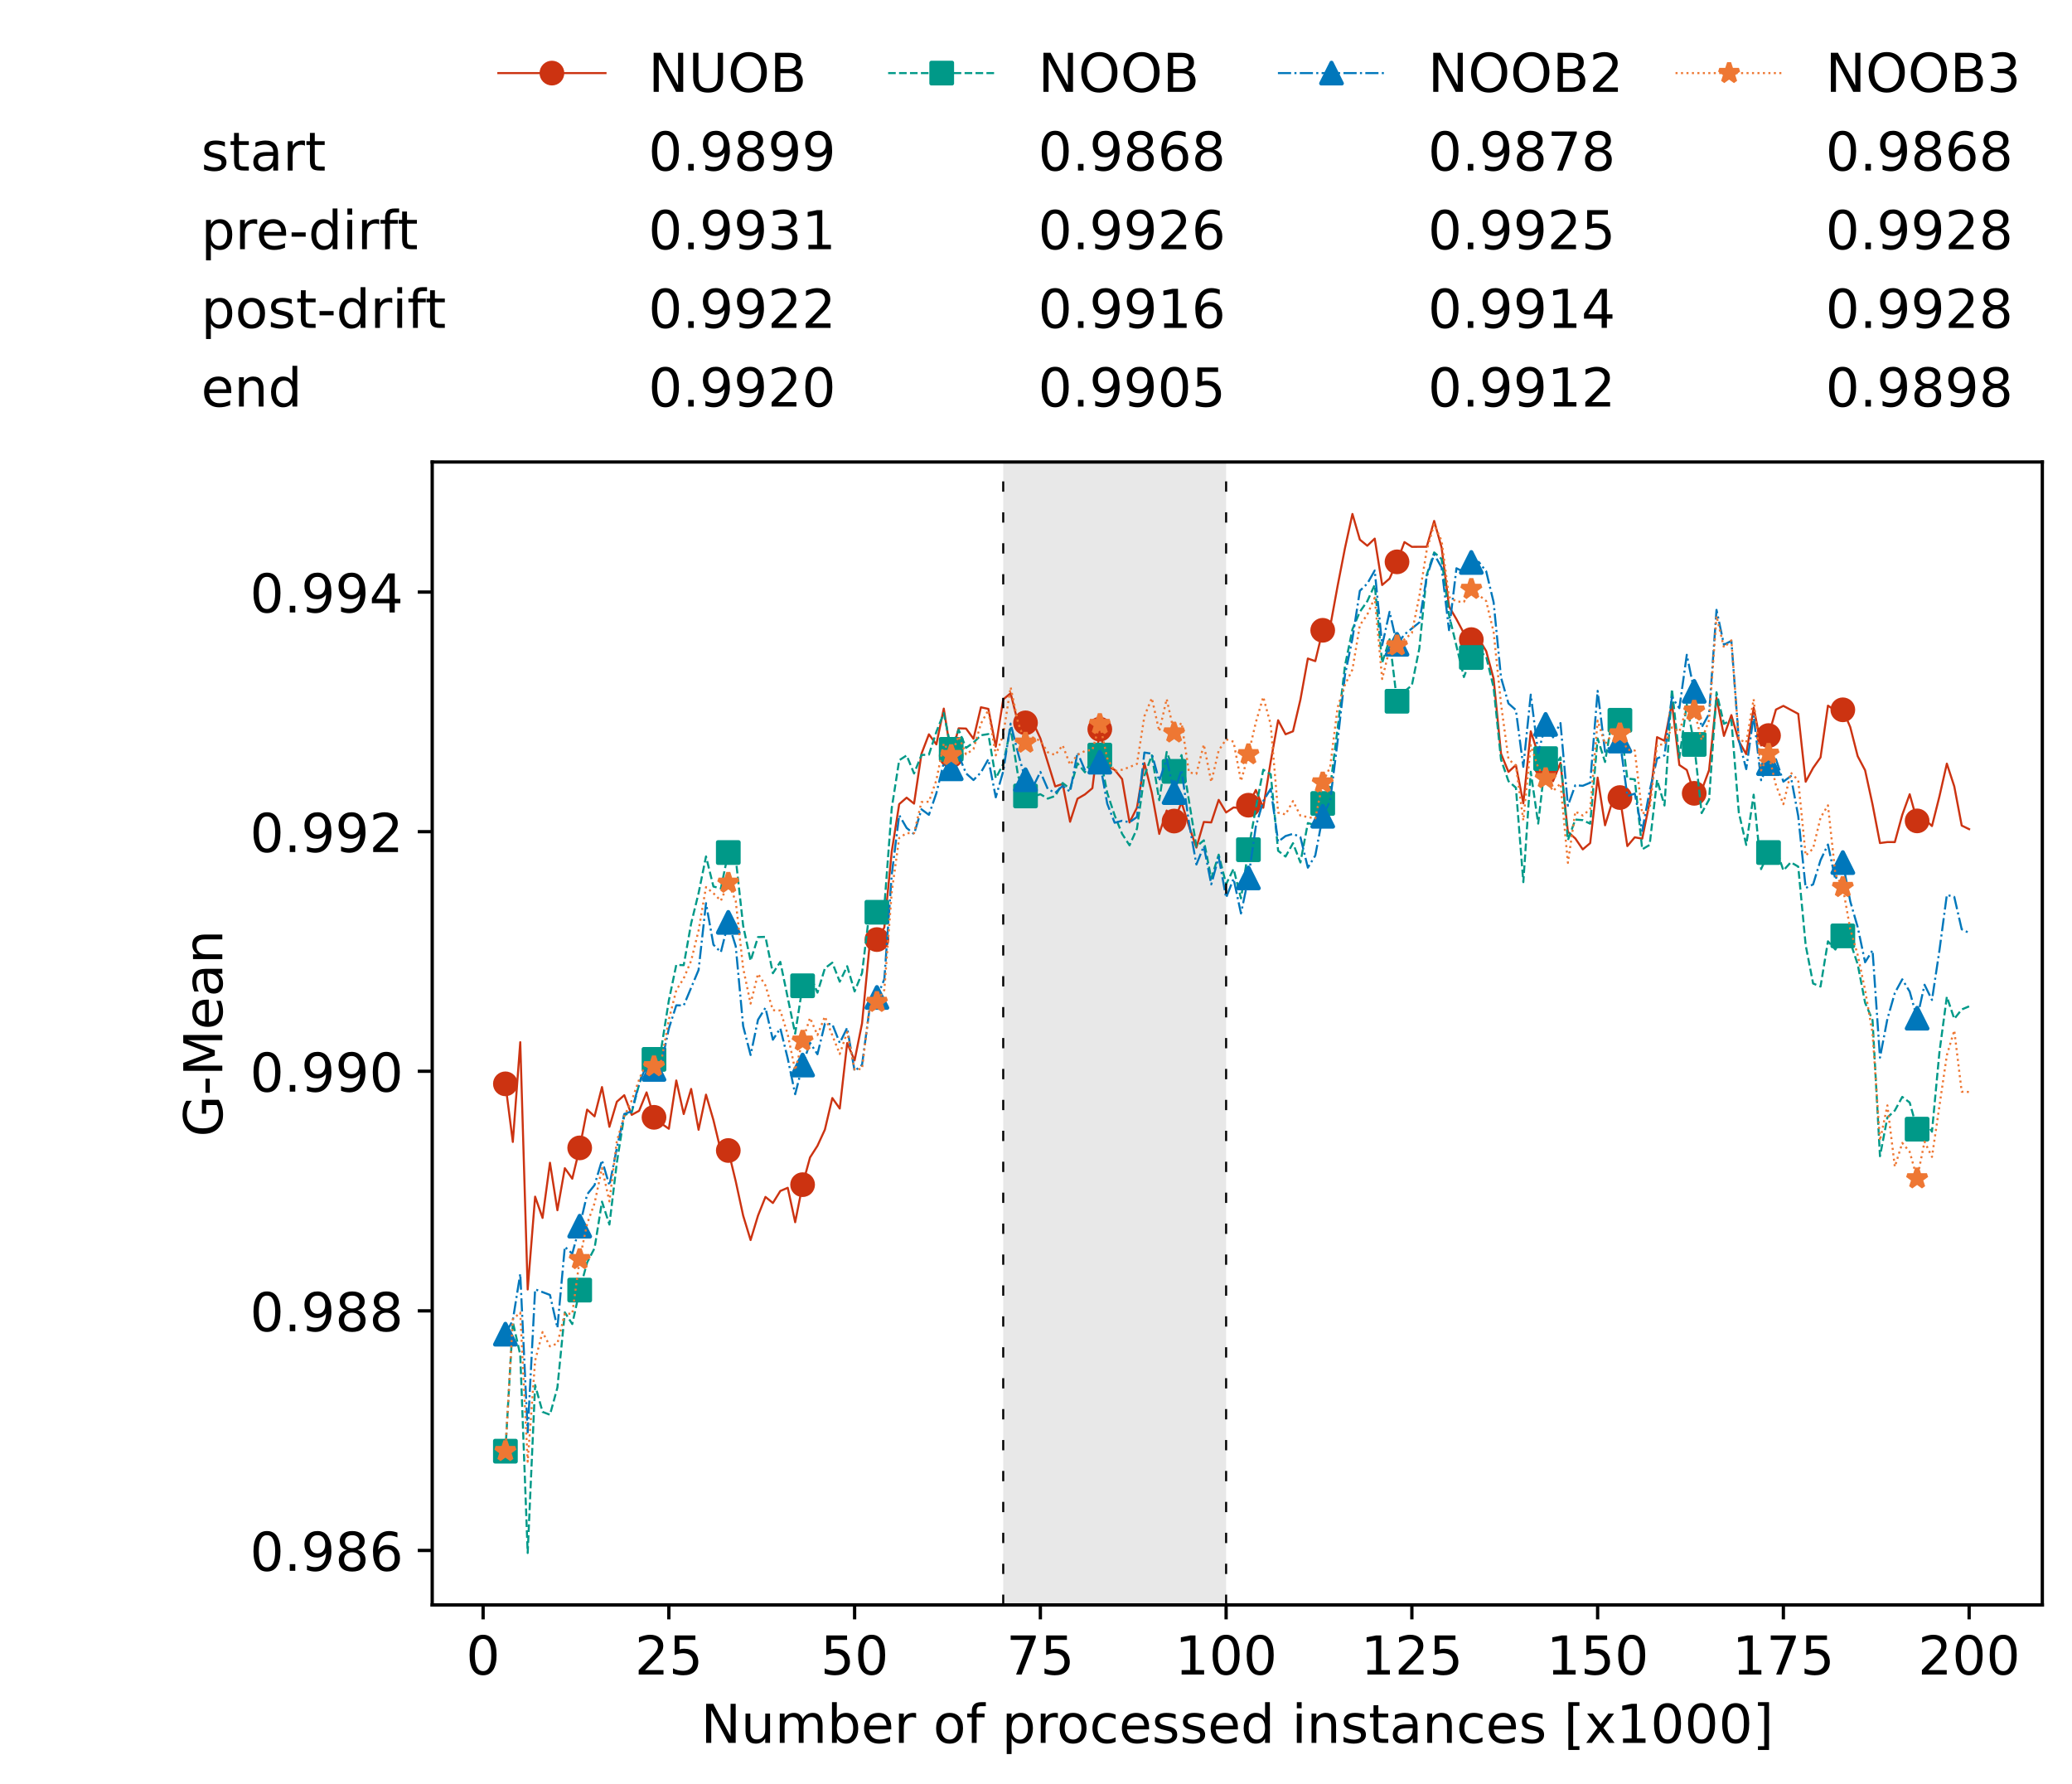 <?xml version="1.0" encoding="utf-8" standalone="no"?>
<!DOCTYPE svg PUBLIC "-//W3C//DTD SVG 1.1//EN"
  "http://www.w3.org/Graphics/SVG/1.1/DTD/svg11.dtd">
<!-- Created with matplotlib (https://matplotlib.org/) -->
<svg height="432.615pt" version="1.1" viewBox="0 0 502.65 432.615" width="502.65pt" xmlns="http://www.w3.org/2000/svg" xmlns:xlink="http://www.w3.org/1999/xlink">
 <defs>
  <style type="text/css">*{stroke-linecap:butt;stroke-linejoin:round;}</style>
 </defs>
 <g id="figure_1">
  <g id="patch_1">
   <path d="M 0 432.615 
L 502.65 432.615 
L 502.65 0 
L 0 0 
z
" style="fill:#ffffff;"/>
  </g>
  <g id="axes_1">
   <g id="patch_2">
    <path d="M 104.85 389.252 
L 495.45 389.252 
L 495.45 112.052 
L 104.85 112.052 
z
" style="fill:#ffffff;"/>
   </g>
   <g id="patch_3">
    <path clip-path="url(#pf71b43a910)" d="M 297.446 389.252 
L 297.446 112.052 
L 243.372 112.052 
L 243.372 389.252 
z
" style="fill:#d3d3d3;opacity:0.5;"/>
   </g>
   <g id="matplotlib.axis_1">
    <g id="xtick_1">
     <g id="line2d_1">
      <defs>
       <path d="M 0 0 
L 0 3.5 
" id="mc1b73c7eb7" style="stroke:#000000;stroke-width:0.8;"/>
      </defs>
      <g>
       <use style="stroke:#000000;stroke-width:0.8;" x="117.197" xlink:href="#mc1b73c7eb7" y="389.252"/>
      </g>
     </g>
     <g id="text_1">
      <!-- 0 -->
      <g transform="translate(113.061 406.13)scale(0.13 -0.13)">
       <defs>
        <path d="M 31.781 66.406 
Q 24.172 66.406 20.328 58.906 
Q 16.5 51.422 16.5 36.375 
Q 16.5 21.391 20.328 13.891 
Q 24.172 6.391 31.781 6.391 
Q 39.453 6.391 43.281 13.891 
Q 47.125 21.391 47.125 36.375 
Q 47.125 51.422 43.281 58.906 
Q 39.453 66.406 31.781 66.406 
z
M 31.781 74.219 
Q 44.047 74.219 50.516 64.516 
Q 56.984 54.828 56.984 36.375 
Q 56.984 17.969 50.516 8.266 
Q 44.047 -1.422 31.781 -1.422 
Q 19.531 -1.422 13.062 8.266 
Q 6.594 17.969 6.594 36.375 
Q 6.594 54.828 13.062 64.516 
Q 19.531 74.219 31.781 74.219 
z
" id="DejaVuSans-48"/>
       </defs>
       <use xlink:href="#DejaVuSans-48"/>
      </g>
     </g>
    </g>
    <g id="xtick_2">
     <g id="line2d_2">
      <g>
       <use style="stroke:#000000;stroke-width:0.8;" x="162.259" xlink:href="#mc1b73c7eb7" y="389.252"/>
      </g>
     </g>
     <g id="text_2">
      <!-- 25 -->
      <g transform="translate(153.988 406.13)scale(0.13 -0.13)">
       <defs>
        <path d="M 19.188 8.297 
L 53.609 8.297 
L 53.609 0 
L 7.328 0 
L 7.328 8.297 
Q 12.938 14.109 22.625 23.891 
Q 32.328 33.688 34.812 36.531 
Q 39.547 41.844 41.422 45.531 
Q 43.312 49.219 43.312 52.781 
Q 43.312 58.594 39.234 62.25 
Q 35.156 65.922 28.609 65.922 
Q 23.969 65.922 18.812 64.312 
Q 13.672 62.703 7.812 59.422 
L 7.812 69.391 
Q 13.766 71.781 18.938 73 
Q 24.125 74.219 28.422 74.219 
Q 39.75 74.219 46.484 68.547 
Q 53.219 62.891 53.219 53.422 
Q 53.219 48.922 51.531 44.891 
Q 49.859 40.875 45.406 35.406 
Q 44.188 33.984 37.641 27.219 
Q 31.109 20.453 19.188 8.297 
z
" id="DejaVuSans-50"/>
        <path d="M 10.797 72.906 
L 49.516 72.906 
L 49.516 64.594 
L 19.828 64.594 
L 19.828 46.734 
Q 21.969 47.469 24.109 47.828 
Q 26.266 48.188 28.422 48.188 
Q 40.625 48.188 47.75 41.5 
Q 54.891 34.812 54.891 23.391 
Q 54.891 11.625 47.562 5.094 
Q 40.234 -1.422 26.906 -1.422 
Q 22.312 -1.422 17.547 -0.641 
Q 12.797 0.141 7.719 1.703 
L 7.719 11.625 
Q 12.109 9.234 16.797 8.062 
Q 21.484 6.891 26.703 6.891 
Q 35.156 6.891 40.078 11.328 
Q 45.016 15.766 45.016 23.391 
Q 45.016 31 40.078 35.438 
Q 35.156 39.891 26.703 39.891 
Q 22.75 39.891 18.812 39.016 
Q 14.891 38.141 10.797 36.281 
z
" id="DejaVuSans-53"/>
       </defs>
       <use xlink:href="#DejaVuSans-50"/>
       <use x="63.623" xlink:href="#DejaVuSans-53"/>
      </g>
     </g>
    </g>
    <g id="xtick_3">
     <g id="line2d_3">
      <g>
       <use style="stroke:#000000;stroke-width:0.8;" x="207.322" xlink:href="#mc1b73c7eb7" y="389.252"/>
      </g>
     </g>
     <g id="text_3">
      <!-- 50 -->
      <g transform="translate(199.05 406.13)scale(0.13 -0.13)">
       <use xlink:href="#DejaVuSans-53"/>
       <use x="63.623" xlink:href="#DejaVuSans-48"/>
      </g>
     </g>
    </g>
    <g id="xtick_4">
     <g id="line2d_4">
      <g>
       <use style="stroke:#000000;stroke-width:0.8;" x="252.384" xlink:href="#mc1b73c7eb7" y="389.252"/>
      </g>
     </g>
     <g id="text_4">
      <!-- 75 -->
      <g transform="translate(244.113 406.13)scale(0.13 -0.13)">
       <defs>
        <path d="M 8.203 72.906 
L 55.078 72.906 
L 55.078 68.703 
L 28.609 0 
L 18.312 0 
L 43.219 64.594 
L 8.203 64.594 
z
" id="DejaVuSans-55"/>
       </defs>
       <use xlink:href="#DejaVuSans-55"/>
       <use x="63.623" xlink:href="#DejaVuSans-53"/>
      </g>
     </g>
    </g>
    <g id="xtick_5">
     <g id="line2d_5">
      <g>
       <use style="stroke:#000000;stroke-width:0.8;" x="297.446" xlink:href="#mc1b73c7eb7" y="389.252"/>
      </g>
     </g>
     <g id="text_5">
      <!-- 100 -->
      <g transform="translate(285.039 406.13)scale(0.13 -0.13)">
       <defs>
        <path d="M 12.406 8.297 
L 28.516 8.297 
L 28.516 63.922 
L 10.984 60.406 
L 10.984 69.391 
L 28.422 72.906 
L 38.281 72.906 
L 38.281 8.297 
L 54.391 8.297 
L 54.391 0 
L 12.406 0 
z
" id="DejaVuSans-49"/>
       </defs>
       <use xlink:href="#DejaVuSans-49"/>
       <use x="63.623" xlink:href="#DejaVuSans-48"/>
       <use x="127.246" xlink:href="#DejaVuSans-48"/>
      </g>
     </g>
    </g>
    <g id="xtick_6">
     <g id="line2d_6">
      <g>
       <use style="stroke:#000000;stroke-width:0.8;" x="342.509" xlink:href="#mc1b73c7eb7" y="389.252"/>
      </g>
     </g>
     <g id="text_6">
      <!-- 125 -->
      <g transform="translate(330.102 406.13)scale(0.13 -0.13)">
       <use xlink:href="#DejaVuSans-49"/>
       <use x="63.623" xlink:href="#DejaVuSans-50"/>
       <use x="127.246" xlink:href="#DejaVuSans-53"/>
      </g>
     </g>
    </g>
    <g id="xtick_7">
     <g id="line2d_7">
      <g>
       <use style="stroke:#000000;stroke-width:0.8;" x="387.571" xlink:href="#mc1b73c7eb7" y="389.252"/>
      </g>
     </g>
     <g id="text_7">
      <!-- 150 -->
      <g transform="translate(375.164 406.13)scale(0.13 -0.13)">
       <use xlink:href="#DejaVuSans-49"/>
       <use x="63.623" xlink:href="#DejaVuSans-53"/>
       <use x="127.246" xlink:href="#DejaVuSans-48"/>
      </g>
     </g>
    </g>
    <g id="xtick_8">
     <g id="line2d_8">
      <g>
       <use style="stroke:#000000;stroke-width:0.8;" x="432.633" xlink:href="#mc1b73c7eb7" y="389.252"/>
      </g>
     </g>
     <g id="text_8">
      <!-- 175 -->
      <g transform="translate(420.226 406.13)scale(0.13 -0.13)">
       <use xlink:href="#DejaVuSans-49"/>
       <use x="63.623" xlink:href="#DejaVuSans-55"/>
       <use x="127.246" xlink:href="#DejaVuSans-53"/>
      </g>
     </g>
    </g>
    <g id="xtick_9">
     <g id="line2d_9">
      <g>
       <use style="stroke:#000000;stroke-width:0.8;" x="477.695" xlink:href="#mc1b73c7eb7" y="389.252"/>
      </g>
     </g>
     <g id="text_9">
      <!-- 200 -->
      <g transform="translate(465.289 406.13)scale(0.13 -0.13)">
       <use xlink:href="#DejaVuSans-50"/>
       <use x="63.623" xlink:href="#DejaVuSans-48"/>
       <use x="127.246" xlink:href="#DejaVuSans-48"/>
      </g>
     </g>
    </g>
    <g id="text_10">
     <!-- Number of processed instances [x1000] -->
     <g transform="translate(170.025 422.711)scale(0.13 -0.13)">
      <defs>
       <path d="M 9.812 72.906 
L 23.094 72.906 
L 55.422 11.922 
L 55.422 72.906 
L 64.984 72.906 
L 64.984 0 
L 51.703 0 
L 19.391 60.984 
L 19.391 0 
L 9.812 0 
z
" id="DejaVuSans-78"/>
       <path d="M 8.5 21.578 
L 8.5 54.688 
L 17.484 54.688 
L 17.484 21.922 
Q 17.484 14.156 20.5 10.266 
Q 23.531 6.391 29.594 6.391 
Q 36.859 6.391 41.078 11.031 
Q 45.312 15.672 45.312 23.688 
L 45.312 54.688 
L 54.297 54.688 
L 54.297 0 
L 45.312 0 
L 45.312 8.406 
Q 42.047 3.422 37.719 1 
Q 33.406 -1.422 27.688 -1.422 
Q 18.266 -1.422 13.375 4.438 
Q 8.5 10.297 8.5 21.578 
z
M 31.109 56 
z
" id="DejaVuSans-117"/>
       <path d="M 52 44.188 
Q 55.375 50.25 60.062 53.125 
Q 64.75 56 71.094 56 
Q 79.641 56 84.281 50.016 
Q 88.922 44.047 88.922 33.016 
L 88.922 0 
L 79.891 0 
L 79.891 32.719 
Q 79.891 40.578 77.094 44.375 
Q 74.312 48.188 68.609 48.188 
Q 61.625 48.188 57.562 43.547 
Q 53.516 38.922 53.516 30.906 
L 53.516 0 
L 44.484 0 
L 44.484 32.719 
Q 44.484 40.625 41.703 44.406 
Q 38.922 48.188 33.109 48.188 
Q 26.219 48.188 22.156 43.531 
Q 18.109 38.875 18.109 30.906 
L 18.109 0 
L 9.078 0 
L 9.078 54.688 
L 18.109 54.688 
L 18.109 46.188 
Q 21.188 51.219 25.484 53.609 
Q 29.781 56 35.688 56 
Q 41.656 56 45.828 52.969 
Q 50 49.953 52 44.188 
z
" id="DejaVuSans-109"/>
       <path d="M 48.688 27.297 
Q 48.688 37.203 44.609 42.844 
Q 40.531 48.484 33.406 48.484 
Q 26.266 48.484 22.188 42.844 
Q 18.109 37.203 18.109 27.297 
Q 18.109 17.391 22.188 11.75 
Q 26.266 6.109 33.406 6.109 
Q 40.531 6.109 44.609 11.75 
Q 48.688 17.391 48.688 27.297 
z
M 18.109 46.391 
Q 20.953 51.266 25.266 53.625 
Q 29.594 56 35.594 56 
Q 45.562 56 51.781 48.094 
Q 58.016 40.188 58.016 27.297 
Q 58.016 14.406 51.781 6.484 
Q 45.562 -1.422 35.594 -1.422 
Q 29.594 -1.422 25.266 0.953 
Q 20.953 3.328 18.109 8.203 
L 18.109 0 
L 9.078 0 
L 9.078 75.984 
L 18.109 75.984 
z
" id="DejaVuSans-98"/>
       <path d="M 56.203 29.594 
L 56.203 25.203 
L 14.891 25.203 
Q 15.484 15.922 20.484 11.062 
Q 25.484 6.203 34.422 6.203 
Q 39.594 6.203 44.453 7.469 
Q 49.312 8.734 54.109 11.281 
L 54.109 2.781 
Q 49.266 0.734 44.188 -0.344 
Q 39.109 -1.422 33.891 -1.422 
Q 20.797 -1.422 13.156 6.188 
Q 5.516 13.812 5.516 26.812 
Q 5.516 40.234 12.766 48.109 
Q 20.016 56 32.328 56 
Q 43.359 56 49.781 48.891 
Q 56.203 41.797 56.203 29.594 
z
M 47.219 32.234 
Q 47.125 39.594 43.094 43.984 
Q 39.062 48.391 32.422 48.391 
Q 24.906 48.391 20.391 44.141 
Q 15.875 39.891 15.188 32.172 
z
" id="DejaVuSans-101"/>
       <path d="M 41.109 46.297 
Q 39.594 47.172 37.812 47.578 
Q 36.031 48 33.891 48 
Q 26.266 48 22.188 43.047 
Q 18.109 38.094 18.109 28.812 
L 18.109 0 
L 9.078 0 
L 9.078 54.688 
L 18.109 54.688 
L 18.109 46.188 
Q 20.953 51.172 25.484 53.578 
Q 30.031 56 36.531 56 
Q 37.453 56 38.578 55.875 
Q 39.703 55.766 41.062 55.516 
z
" id="DejaVuSans-114"/>
       <path id="DejaVuSans-32"/>
       <path d="M 30.609 48.391 
Q 23.391 48.391 19.188 42.75 
Q 14.984 37.109 14.984 27.297 
Q 14.984 17.484 19.156 11.844 
Q 23.344 6.203 30.609 6.203 
Q 37.797 6.203 41.984 11.859 
Q 46.188 17.531 46.188 27.297 
Q 46.188 37.016 41.984 42.703 
Q 37.797 48.391 30.609 48.391 
z
M 30.609 56 
Q 42.328 56 49.016 48.375 
Q 55.719 40.766 55.719 27.297 
Q 55.719 13.875 49.016 6.219 
Q 42.328 -1.422 30.609 -1.422 
Q 18.844 -1.422 12.172 6.219 
Q 5.516 13.875 5.516 27.297 
Q 5.516 40.766 12.172 48.375 
Q 18.844 56 30.609 56 
z
" id="DejaVuSans-111"/>
       <path d="M 37.109 75.984 
L 37.109 68.5 
L 28.516 68.5 
Q 23.688 68.5 21.797 66.547 
Q 19.922 64.594 19.922 59.516 
L 19.922 54.688 
L 34.719 54.688 
L 34.719 47.703 
L 19.922 47.703 
L 19.922 0 
L 10.891 0 
L 10.891 47.703 
L 2.297 47.703 
L 2.297 54.688 
L 10.891 54.688 
L 10.891 58.5 
Q 10.891 67.625 15.141 71.797 
Q 19.391 75.984 28.609 75.984 
z
" id="DejaVuSans-102"/>
       <path d="M 18.109 8.203 
L 18.109 -20.797 
L 9.078 -20.797 
L 9.078 54.688 
L 18.109 54.688 
L 18.109 46.391 
Q 20.953 51.266 25.266 53.625 
Q 29.594 56 35.594 56 
Q 45.562 56 51.781 48.094 
Q 58.016 40.188 58.016 27.297 
Q 58.016 14.406 51.781 6.484 
Q 45.562 -1.422 35.594 -1.422 
Q 29.594 -1.422 25.266 0.953 
Q 20.953 3.328 18.109 8.203 
z
M 48.688 27.297 
Q 48.688 37.203 44.609 42.844 
Q 40.531 48.484 33.406 48.484 
Q 26.266 48.484 22.188 42.844 
Q 18.109 37.203 18.109 27.297 
Q 18.109 17.391 22.188 11.75 
Q 26.266 6.109 33.406 6.109 
Q 40.531 6.109 44.609 11.75 
Q 48.688 17.391 48.688 27.297 
z
" id="DejaVuSans-112"/>
       <path d="M 48.781 52.594 
L 48.781 44.188 
Q 44.969 46.297 41.141 47.344 
Q 37.312 48.391 33.406 48.391 
Q 24.656 48.391 19.812 42.844 
Q 14.984 37.312 14.984 27.297 
Q 14.984 17.281 19.812 11.734 
Q 24.656 6.203 33.406 6.203 
Q 37.312 6.203 41.141 7.25 
Q 44.969 8.297 48.781 10.406 
L 48.781 2.094 
Q 45.016 0.344 40.984 -0.531 
Q 36.969 -1.422 32.422 -1.422 
Q 20.062 -1.422 12.781 6.344 
Q 5.516 14.109 5.516 27.297 
Q 5.516 40.672 12.859 48.328 
Q 20.219 56 33.016 56 
Q 37.156 56 41.109 55.141 
Q 45.062 54.297 48.781 52.594 
z
" id="DejaVuSans-99"/>
       <path d="M 44.281 53.078 
L 44.281 44.578 
Q 40.484 46.531 36.375 47.5 
Q 32.281 48.484 27.875 48.484 
Q 21.188 48.484 17.844 46.438 
Q 14.5 44.391 14.5 40.281 
Q 14.5 37.156 16.891 35.375 
Q 19.281 33.594 26.516 31.984 
L 29.594 31.297 
Q 39.156 29.25 43.188 25.516 
Q 47.219 21.781 47.219 15.094 
Q 47.219 7.469 41.188 3.016 
Q 35.156 -1.422 24.609 -1.422 
Q 20.219 -1.422 15.453 -0.562 
Q 10.688 0.297 5.422 2 
L 5.422 11.281 
Q 10.406 8.688 15.234 7.391 
Q 20.062 6.109 24.812 6.109 
Q 31.156 6.109 34.562 8.281 
Q 37.984 10.453 37.984 14.406 
Q 37.984 18.062 35.516 20.016 
Q 33.062 21.969 24.703 23.781 
L 21.578 24.516 
Q 13.234 26.266 9.516 29.906 
Q 5.812 33.547 5.812 39.891 
Q 5.812 47.609 11.281 51.797 
Q 16.75 56 26.812 56 
Q 31.781 56 36.172 55.266 
Q 40.578 54.547 44.281 53.078 
z
" id="DejaVuSans-115"/>
       <path d="M 45.406 46.391 
L 45.406 75.984 
L 54.391 75.984 
L 54.391 0 
L 45.406 0 
L 45.406 8.203 
Q 42.578 3.328 38.25 0.953 
Q 33.938 -1.422 27.875 -1.422 
Q 17.969 -1.422 11.734 6.484 
Q 5.516 14.406 5.516 27.297 
Q 5.516 40.188 11.734 48.094 
Q 17.969 56 27.875 56 
Q 33.938 56 38.25 53.625 
Q 42.578 51.266 45.406 46.391 
z
M 14.797 27.297 
Q 14.797 17.391 18.875 11.75 
Q 22.953 6.109 30.078 6.109 
Q 37.203 6.109 41.297 11.75 
Q 45.406 17.391 45.406 27.297 
Q 45.406 37.203 41.297 42.844 
Q 37.203 48.484 30.078 48.484 
Q 22.953 48.484 18.875 42.844 
Q 14.797 37.203 14.797 27.297 
z
" id="DejaVuSans-100"/>
       <path d="M 9.422 54.688 
L 18.406 54.688 
L 18.406 0 
L 9.422 0 
z
M 9.422 75.984 
L 18.406 75.984 
L 18.406 64.594 
L 9.422 64.594 
z
" id="DejaVuSans-105"/>
       <path d="M 54.891 33.016 
L 54.891 0 
L 45.906 0 
L 45.906 32.719 
Q 45.906 40.484 42.875 44.328 
Q 39.844 48.188 33.797 48.188 
Q 26.516 48.188 22.312 43.547 
Q 18.109 38.922 18.109 30.906 
L 18.109 0 
L 9.078 0 
L 9.078 54.688 
L 18.109 54.688 
L 18.109 46.188 
Q 21.344 51.125 25.703 53.562 
Q 30.078 56 35.797 56 
Q 45.219 56 50.047 50.172 
Q 54.891 44.344 54.891 33.016 
z
" id="DejaVuSans-110"/>
       <path d="M 18.312 70.219 
L 18.312 54.688 
L 36.812 54.688 
L 36.812 47.703 
L 18.312 47.703 
L 18.312 18.016 
Q 18.312 11.328 20.141 9.422 
Q 21.969 7.516 27.594 7.516 
L 36.812 7.516 
L 36.812 0 
L 27.594 0 
Q 17.188 0 13.234 3.875 
Q 9.281 7.766 9.281 18.016 
L 9.281 47.703 
L 2.688 47.703 
L 2.688 54.688 
L 9.281 54.688 
L 9.281 70.219 
z
" id="DejaVuSans-116"/>
       <path d="M 34.281 27.484 
Q 23.391 27.484 19.188 25 
Q 14.984 22.516 14.984 16.5 
Q 14.984 11.719 18.141 8.906 
Q 21.297 6.109 26.703 6.109 
Q 34.188 6.109 38.703 11.406 
Q 43.219 16.703 43.219 25.484 
L 43.219 27.484 
z
M 52.203 31.203 
L 52.203 0 
L 43.219 0 
L 43.219 8.297 
Q 40.141 3.328 35.547 0.953 
Q 30.953 -1.422 24.312 -1.422 
Q 15.922 -1.422 10.953 3.297 
Q 6 8.016 6 15.922 
Q 6 25.141 12.172 29.828 
Q 18.359 34.516 30.609 34.516 
L 43.219 34.516 
L 43.219 35.406 
Q 43.219 41.609 39.141 45 
Q 35.062 48.391 27.688 48.391 
Q 23 48.391 18.547 47.266 
Q 14.109 46.141 10.016 43.891 
L 10.016 52.203 
Q 14.938 54.109 19.578 55.047 
Q 24.219 56 28.609 56 
Q 40.484 56 46.344 49.844 
Q 52.203 43.703 52.203 31.203 
z
" id="DejaVuSans-97"/>
       <path d="M 8.594 75.984 
L 29.297 75.984 
L 29.297 69 
L 17.578 69 
L 17.578 -6.203 
L 29.297 -6.203 
L 29.297 -13.188 
L 8.594 -13.188 
z
" id="DejaVuSans-91"/>
       <path d="M 54.891 54.688 
L 35.109 28.078 
L 55.906 0 
L 45.312 0 
L 29.391 21.484 
L 13.484 0 
L 2.875 0 
L 24.125 28.609 
L 4.688 54.688 
L 15.281 54.688 
L 29.781 35.203 
L 44.281 54.688 
z
" id="DejaVuSans-120"/>
       <path d="M 30.422 75.984 
L 30.422 -13.188 
L 9.719 -13.188 
L 9.719 -6.203 
L 21.391 -6.203 
L 21.391 69 
L 9.719 69 
L 9.719 75.984 
z
" id="DejaVuSans-93"/>
      </defs>
      <use xlink:href="#DejaVuSans-78"/>
      <use x="74.805" xlink:href="#DejaVuSans-117"/>
      <use x="138.184" xlink:href="#DejaVuSans-109"/>
      <use x="235.596" xlink:href="#DejaVuSans-98"/>
      <use x="299.072" xlink:href="#DejaVuSans-101"/>
      <use x="360.596" xlink:href="#DejaVuSans-114"/>
      <use x="401.709" xlink:href="#DejaVuSans-32"/>
      <use x="433.496" xlink:href="#DejaVuSans-111"/>
      <use x="494.678" xlink:href="#DejaVuSans-102"/>
      <use x="529.883" xlink:href="#DejaVuSans-32"/>
      <use x="561.67" xlink:href="#DejaVuSans-112"/>
      <use x="625.146" xlink:href="#DejaVuSans-114"/>
      <use x="664.01" xlink:href="#DejaVuSans-111"/>
      <use x="725.191" xlink:href="#DejaVuSans-99"/>
      <use x="780.172" xlink:href="#DejaVuSans-101"/>
      <use x="841.695" xlink:href="#DejaVuSans-115"/>
      <use x="893.795" xlink:href="#DejaVuSans-115"/>
      <use x="945.895" xlink:href="#DejaVuSans-101"/>
      <use x="1007.418" xlink:href="#DejaVuSans-100"/>
      <use x="1070.895" xlink:href="#DejaVuSans-32"/>
      <use x="1102.682" xlink:href="#DejaVuSans-105"/>
      <use x="1130.465" xlink:href="#DejaVuSans-110"/>
      <use x="1193.844" xlink:href="#DejaVuSans-115"/>
      <use x="1245.943" xlink:href="#DejaVuSans-116"/>
      <use x="1285.152" xlink:href="#DejaVuSans-97"/>
      <use x="1346.432" xlink:href="#DejaVuSans-110"/>
      <use x="1409.811" xlink:href="#DejaVuSans-99"/>
      <use x="1464.791" xlink:href="#DejaVuSans-101"/>
      <use x="1526.314" xlink:href="#DejaVuSans-115"/>
      <use x="1578.414" xlink:href="#DejaVuSans-32"/>
      <use x="1610.201" xlink:href="#DejaVuSans-91"/>
      <use x="1649.215" xlink:href="#DejaVuSans-120"/>
      <use x="1708.395" xlink:href="#DejaVuSans-49"/>
      <use x="1772.018" xlink:href="#DejaVuSans-48"/>
      <use x="1835.641" xlink:href="#DejaVuSans-48"/>
      <use x="1899.264" xlink:href="#DejaVuSans-48"/>
      <use x="1962.887" xlink:href="#DejaVuSans-93"/>
     </g>
    </g>
   </g>
   <g id="matplotlib.axis_2">
    <g id="ytick_1">
     <g id="line2d_10">
      <defs>
       <path d="M 0 0 
L -3.5 0 
" id="m7c0b5ba341" style="stroke:#000000;stroke-width:0.8;"/>
      </defs>
      <g>
       <use style="stroke:#000000;stroke-width:0.8;" x="104.85" xlink:href="#m7c0b5ba341" y="376.035"/>
      </g>
     </g>
     <g id="text_11">
      <!-- 0.986 -->
      <g transform="translate(60.633 380.974)scale(0.13 -0.13)">
       <defs>
        <path d="M 10.688 12.406 
L 21 12.406 
L 21 0 
L 10.688 0 
z
" id="DejaVuSans-46"/>
        <path d="M 10.984 1.516 
L 10.984 10.5 
Q 14.703 8.734 18.5 7.812 
Q 22.312 6.891 25.984 6.891 
Q 35.75 6.891 40.891 13.453 
Q 46.047 20.016 46.781 33.406 
Q 43.953 29.203 39.594 26.953 
Q 35.25 24.703 29.984 24.703 
Q 19.047 24.703 12.672 31.312 
Q 6.297 37.938 6.297 49.422 
Q 6.297 60.641 12.938 67.422 
Q 19.578 74.219 30.609 74.219 
Q 43.266 74.219 49.922 64.516 
Q 56.594 54.828 56.594 36.375 
Q 56.594 19.141 48.406 8.859 
Q 40.234 -1.422 26.422 -1.422 
Q 22.703 -1.422 18.891 -0.688 
Q 15.094 0.047 10.984 1.516 
z
M 30.609 32.422 
Q 37.25 32.422 41.125 36.953 
Q 45.016 41.5 45.016 49.422 
Q 45.016 57.281 41.125 61.844 
Q 37.25 66.406 30.609 66.406 
Q 23.969 66.406 20.094 61.844 
Q 16.219 57.281 16.219 49.422 
Q 16.219 41.5 20.094 36.953 
Q 23.969 32.422 30.609 32.422 
z
" id="DejaVuSans-57"/>
        <path d="M 31.781 34.625 
Q 24.75 34.625 20.719 30.859 
Q 16.703 27.094 16.703 20.516 
Q 16.703 13.922 20.719 10.156 
Q 24.75 6.391 31.781 6.391 
Q 38.812 6.391 42.859 10.172 
Q 46.922 13.969 46.922 20.516 
Q 46.922 27.094 42.891 30.859 
Q 38.875 34.625 31.781 34.625 
z
M 21.922 38.812 
Q 15.578 40.375 12.031 44.719 
Q 8.5 49.078 8.5 55.328 
Q 8.5 64.062 14.719 69.141 
Q 20.953 74.219 31.781 74.219 
Q 42.672 74.219 48.875 69.141 
Q 55.078 64.062 55.078 55.328 
Q 55.078 49.078 51.531 44.719 
Q 48 40.375 41.703 38.812 
Q 48.828 37.156 52.797 32.312 
Q 56.781 27.484 56.781 20.516 
Q 56.781 9.906 50.312 4.234 
Q 43.844 -1.422 31.781 -1.422 
Q 19.734 -1.422 13.25 4.234 
Q 6.781 9.906 6.781 20.516 
Q 6.781 27.484 10.781 32.312 
Q 14.797 37.156 21.922 38.812 
z
M 18.312 54.391 
Q 18.312 48.734 21.844 45.562 
Q 25.391 42.391 31.781 42.391 
Q 38.141 42.391 41.719 45.562 
Q 45.312 48.734 45.312 54.391 
Q 45.312 60.062 41.719 63.234 
Q 38.141 66.406 31.781 66.406 
Q 25.391 66.406 21.844 63.234 
Q 18.312 60.062 18.312 54.391 
z
" id="DejaVuSans-56"/>
        <path d="M 33.016 40.375 
Q 26.375 40.375 22.484 35.828 
Q 18.609 31.297 18.609 23.391 
Q 18.609 15.531 22.484 10.953 
Q 26.375 6.391 33.016 6.391 
Q 39.656 6.391 43.531 10.953 
Q 47.406 15.531 47.406 23.391 
Q 47.406 31.297 43.531 35.828 
Q 39.656 40.375 33.016 40.375 
z
M 52.594 71.297 
L 52.594 62.312 
Q 48.875 64.062 45.094 64.984 
Q 41.312 65.922 37.594 65.922 
Q 27.828 65.922 22.672 59.328 
Q 17.531 52.734 16.797 39.406 
Q 19.672 43.656 24.016 45.922 
Q 28.375 48.188 33.594 48.188 
Q 44.578 48.188 50.953 41.516 
Q 57.328 34.859 57.328 23.391 
Q 57.328 12.156 50.688 5.359 
Q 44.047 -1.422 33.016 -1.422 
Q 20.359 -1.422 13.672 8.266 
Q 6.984 17.969 6.984 36.375 
Q 6.984 53.656 15.188 63.938 
Q 23.391 74.219 37.203 74.219 
Q 40.922 74.219 44.703 73.484 
Q 48.484 72.75 52.594 71.297 
z
" id="DejaVuSans-54"/>
       </defs>
       <use xlink:href="#DejaVuSans-48"/>
       <use x="63.623" xlink:href="#DejaVuSans-46"/>
       <use x="95.41" xlink:href="#DejaVuSans-57"/>
       <use x="159.033" xlink:href="#DejaVuSans-56"/>
       <use x="222.656" xlink:href="#DejaVuSans-54"/>
      </g>
     </g>
    </g>
    <g id="ytick_2">
     <g id="line2d_11">
      <g>
       <use style="stroke:#000000;stroke-width:0.8;" x="104.85" xlink:href="#m7c0b5ba341" y="317.926"/>
      </g>
     </g>
     <g id="text_12">
      <!-- 0.988 -->
      <g transform="translate(60.633 322.865)scale(0.13 -0.13)">
       <use xlink:href="#DejaVuSans-48"/>
       <use x="63.623" xlink:href="#DejaVuSans-46"/>
       <use x="95.41" xlink:href="#DejaVuSans-57"/>
       <use x="159.033" xlink:href="#DejaVuSans-56"/>
       <use x="222.656" xlink:href="#DejaVuSans-56"/>
      </g>
     </g>
    </g>
    <g id="ytick_3">
     <g id="line2d_12">
      <g>
       <use style="stroke:#000000;stroke-width:0.8;" x="104.85" xlink:href="#m7c0b5ba341" y="259.817"/>
      </g>
     </g>
     <g id="text_13">
      <!-- 0.990 -->
      <g transform="translate(60.633 264.756)scale(0.13 -0.13)">
       <use xlink:href="#DejaVuSans-48"/>
       <use x="63.623" xlink:href="#DejaVuSans-46"/>
       <use x="95.41" xlink:href="#DejaVuSans-57"/>
       <use x="159.033" xlink:href="#DejaVuSans-57"/>
       <use x="222.656" xlink:href="#DejaVuSans-48"/>
      </g>
     </g>
    </g>
    <g id="ytick_4">
     <g id="line2d_13">
      <g>
       <use style="stroke:#000000;stroke-width:0.8;" x="104.85" xlink:href="#m7c0b5ba341" y="201.708"/>
      </g>
     </g>
     <g id="text_14">
      <!-- 0.992 -->
      <g transform="translate(60.633 206.647)scale(0.13 -0.13)">
       <use xlink:href="#DejaVuSans-48"/>
       <use x="63.623" xlink:href="#DejaVuSans-46"/>
       <use x="95.41" xlink:href="#DejaVuSans-57"/>
       <use x="159.033" xlink:href="#DejaVuSans-57"/>
       <use x="222.656" xlink:href="#DejaVuSans-50"/>
      </g>
     </g>
    </g>
    <g id="ytick_5">
     <g id="line2d_14">
      <g>
       <use style="stroke:#000000;stroke-width:0.8;" x="104.85" xlink:href="#m7c0b5ba341" y="143.599"/>
      </g>
     </g>
     <g id="text_15">
      <!-- 0.994 -->
      <g transform="translate(60.633 148.538)scale(0.13 -0.13)">
       <defs>
        <path d="M 37.797 64.312 
L 12.891 25.391 
L 37.797 25.391 
z
M 35.203 72.906 
L 47.609 72.906 
L 47.609 25.391 
L 58.016 25.391 
L 58.016 17.188 
L 47.609 17.188 
L 47.609 0 
L 37.797 0 
L 37.797 17.188 
L 4.891 17.188 
L 4.891 26.703 
z
" id="DejaVuSans-52"/>
       </defs>
       <use xlink:href="#DejaVuSans-48"/>
       <use x="63.623" xlink:href="#DejaVuSans-46"/>
       <use x="95.41" xlink:href="#DejaVuSans-57"/>
       <use x="159.033" xlink:href="#DejaVuSans-57"/>
       <use x="222.656" xlink:href="#DejaVuSans-52"/>
      </g>
     </g>
    </g>
    <g id="text_16">
     <!-- G-Mean -->
     <g transform="translate(53.93 275.744)rotate(-90)scale(0.13 -0.13)">
      <defs>
       <path d="M 59.516 10.406 
L 59.516 29.984 
L 43.406 29.984 
L 43.406 38.094 
L 69.281 38.094 
L 69.281 6.781 
Q 63.578 2.734 56.688 0.656 
Q 49.812 -1.422 42 -1.422 
Q 24.906 -1.422 15.25 8.562 
Q 5.609 18.562 5.609 36.375 
Q 5.609 54.25 15.25 64.234 
Q 24.906 74.219 42 74.219 
Q 49.125 74.219 55.547 72.453 
Q 61.969 70.703 67.391 67.281 
L 67.391 56.781 
Q 61.922 61.422 55.766 63.766 
Q 49.609 66.109 42.828 66.109 
Q 29.438 66.109 22.719 58.641 
Q 16.016 51.172 16.016 36.375 
Q 16.016 21.625 22.719 14.156 
Q 29.438 6.688 42.828 6.688 
Q 48.047 6.688 52.141 7.594 
Q 56.25 8.5 59.516 10.406 
z
" id="DejaVuSans-71"/>
       <path d="M 4.891 31.391 
L 31.203 31.391 
L 31.203 23.391 
L 4.891 23.391 
z
" id="DejaVuSans-45"/>
       <path d="M 9.812 72.906 
L 24.516 72.906 
L 43.109 23.297 
L 61.812 72.906 
L 76.516 72.906 
L 76.516 0 
L 66.891 0 
L 66.891 64.016 
L 48.094 14.016 
L 38.188 14.016 
L 19.391 64.016 
L 19.391 0 
L 9.812 0 
z
" id="DejaVuSans-77"/>
      </defs>
      <use xlink:href="#DejaVuSans-71"/>
      <use x="77.49" xlink:href="#DejaVuSans-45"/>
      <use x="113.574" xlink:href="#DejaVuSans-77"/>
      <use x="199.854" xlink:href="#DejaVuSans-101"/>
      <use x="261.377" xlink:href="#DejaVuSans-97"/>
      <use x="322.656" xlink:href="#DejaVuSans-110"/>
     </g>
    </g>
   </g>
   <g id="line2d_15"/>
   <g id="line2d_16"/>
   <g id="line2d_17"/>
   <g id="line2d_18"/>
   <g id="line2d_19"/>
   <g id="line2d_20">
    <path clip-path="url(#pf71b43a910)" d="M 122.605 262.868 
L 124.407 276.958 
L 126.21 252.765 
L 128.012 312.745 
L 129.815 290.228 
L 131.617 295.388 
L 133.419 282.005 
L 135.222 293.526 
L 137.024 283.326 
L 138.827 285.877 
L 140.629 278.402 
L 142.432 269.116 
L 144.234 270.755 
L 146.037 263.649 
L 147.839 273.29 
L 149.642 267.211 
L 151.444 265.622 
L 153.247 270.389 
L 155.049 269.402 
L 156.852 264.939 
L 158.654 270.989 
L 160.457 272.505 
L 162.259 273.77 
L 164.062 262.051 
L 165.864 270.194 
L 167.667 264.109 
L 169.469 274.01 
L 171.272 265.488 
L 173.074 271.665 
L 174.877 279.168 
L 176.679 279.036 
L 178.482 286.506 
L 180.284 294.829 
L 182.087 300.754 
L 183.889 294.82 
L 185.692 290.293 
L 187.494 291.764 
L 189.297 288.856 
L 191.099 288.079 
L 192.902 296.431 
L 194.704 287.324 
L 196.507 280.719 
L 198.309 277.897 
L 200.112 273.968 
L 201.914 266.311 
L 203.717 268.863 
L 205.519 252.982 
L 207.322 257.186 
L 209.124 248.198 
L 210.927 229.532 
L 212.729 227.88 
L 214.532 224.942 
L 216.334 206.489 
L 218.137 195.03 
L 219.939 193.461 
L 221.742 194.908 
L 223.544 182.806 
L 225.347 178.095 
L 227.149 180.538 
L 228.952 171.861 
L 230.754 183.295 
L 232.557 176.642 
L 234.359 176.701 
L 236.162 179.177 
L 237.964 171.536 
L 239.767 171.932 
L 241.569 181.102 
L 243.372 169.633 
L 245.174 168.136 
L 246.976 175.391 
L 250.581 175.163 
L 252.384 179.082 
L 255.989 190.741 
L 257.791 190.12 
L 259.594 199.301 
L 261.396 193.719 
L 263.199 192.672 
L 265.001 191.166 
L 266.804 176.86 
L 268.606 185.886 
L 270.409 186.713 
L 272.211 188.942 
L 274.014 199.473 
L 275.816 195.896 
L 277.619 185.065 
L 279.421 192.291 
L 281.224 202.253 
L 283.026 196.586 
L 284.829 199.135 
L 286.631 194.6 
L 288.434 200.351 
L 290.236 205.569 
L 292.039 199.355 
L 293.841 199.466 
L 295.644 193.998 
L 297.446 197.045 
L 299.249 195.838 
L 301.051 195.981 
L 302.854 195.288 
L 304.656 191.589 
L 306.459 195.904 
L 308.261 184.708 
L 310.064 174.687 
L 311.866 178.086 
L 313.669 177.366 
L 315.471 169.687 
L 317.274 159.716 
L 319.076 160.344 
L 320.879 152.868 
L 322.681 152.034 
L 324.484 142.156 
L 326.286 132.901 
L 328.089 124.652 
L 329.891 130.884 
L 331.694 132.36 
L 333.496 130.631 
L 335.299 141.886 
L 337.101 140.32 
L 338.904 136.268 
L 340.706 131.477 
L 342.509 132.623 
L 346.114 132.608 
L 347.916 126.341 
L 349.719 132.776 
L 351.521 147.093 
L 353.324 150.178 
L 355.126 153.58 
L 356.928 155.125 
L 358.731 154.922 
L 360.533 157.906 
L 362.336 164.591 
L 364.138 182.808 
L 365.941 187.211 
L 367.743 185.551 
L 369.546 194.821 
L 371.348 177.367 
L 373.151 182.933 
L 374.953 185.592 
L 376.756 189.467 
L 378.558 185.03 
L 380.361 201.742 
L 382.163 203.358 
L 383.966 206.006 
L 385.768 204.486 
L 387.571 188.6 
L 389.373 200.158 
L 391.176 194.274 
L 392.978 193.432 
L 394.781 205.206 
L 396.583 203.071 
L 398.386 203.415 
L 400.188 194.543 
L 401.991 178.785 
L 403.793 179.657 
L 405.596 170.526 
L 407.398 185.54 
L 409.201 186.751 
L 411.003 192.409 
L 412.806 191.672 
L 414.608 186.789 
L 416.411 169.204 
L 418.213 178.485 
L 420.016 173.447 
L 421.818 179.735 
L 423.621 182.909 
L 425.423 171.645 
L 427.226 180.811 
L 429.028 178.397 
L 430.831 172.095 
L 432.633 171.202 
L 436.238 173.137 
L 438.041 189.596 
L 439.843 186.256 
L 441.646 183.695 
L 443.448 171.144 
L 445.251 172.332 
L 447.053 172.153 
L 448.856 176.343 
L 450.658 183.397 
L 452.461 186.828 
L 454.263 195.118 
L 456.066 204.473 
L 457.868 204.231 
L 459.671 204.237 
L 461.473 197.63 
L 463.276 192.632 
L 465.078 199.095 
L 466.881 198.67 
L 468.683 200.344 
L 470.485 193.171 
L 472.288 185.208 
L 474.09 190.73 
L 475.893 200.225 
L 477.695 201.102 
L 477.695 201.102 
" style="fill:none;stroke:#cc3311;stroke-linecap:square;stroke-width:0.5;"/>
    <defs>
     <path d="M 0 2.5 
C 0.663 2.5 1.299 2.237 1.768 1.768 
C 2.237 1.299 2.5 0.663 2.5 0 
C 2.5 -0.663 2.237 -1.299 1.768 -1.768 
C 1.299 -2.237 0.663 -2.5 0 -2.5 
C -0.663 -2.5 -1.299 -2.237 -1.768 -1.768 
C -2.237 -1.299 -2.5 -0.663 -2.5 0 
C -2.5 0.663 -2.237 1.299 -1.768 1.768 
C -1.299 2.237 -0.663 2.5 0 2.5 
z
" id="m9991f6cf4d" style="stroke:#cc3311;"/>
    </defs>
    <g clip-path="url(#pf71b43a910)">
     <use style="fill:#cc3311;stroke:#cc3311;" x="122.605" xlink:href="#m9991f6cf4d" y="262.868"/>
     <use style="fill:#cc3311;stroke:#cc3311;" x="140.629" xlink:href="#m9991f6cf4d" y="278.402"/>
     <use style="fill:#cc3311;stroke:#cc3311;" x="158.654" xlink:href="#m9991f6cf4d" y="270.989"/>
     <use style="fill:#cc3311;stroke:#cc3311;" x="176.679" xlink:href="#m9991f6cf4d" y="279.036"/>
     <use style="fill:#cc3311;stroke:#cc3311;" x="194.704" xlink:href="#m9991f6cf4d" y="287.324"/>
     <use style="fill:#cc3311;stroke:#cc3311;" x="212.729" xlink:href="#m9991f6cf4d" y="227.88"/>
     <use style="fill:#cc3311;stroke:#cc3311;" x="230.754" xlink:href="#m9991f6cf4d" y="183.295"/>
     <use style="fill:#cc3311;stroke:#cc3311;" x="248.779" xlink:href="#m9991f6cf4d" y="175.316"/>
     <use style="fill:#cc3311;stroke:#cc3311;" x="266.804" xlink:href="#m9991f6cf4d" y="176.86"/>
     <use style="fill:#cc3311;stroke:#cc3311;" x="284.829" xlink:href="#m9991f6cf4d" y="199.135"/>
     <use style="fill:#cc3311;stroke:#cc3311;" x="302.854" xlink:href="#m9991f6cf4d" y="195.288"/>
     <use style="fill:#cc3311;stroke:#cc3311;" x="320.879" xlink:href="#m9991f6cf4d" y="152.868"/>
     <use style="fill:#cc3311;stroke:#cc3311;" x="338.904" xlink:href="#m9991f6cf4d" y="136.268"/>
     <use style="fill:#cc3311;stroke:#cc3311;" x="356.928" xlink:href="#m9991f6cf4d" y="155.125"/>
     <use style="fill:#cc3311;stroke:#cc3311;" x="374.953" xlink:href="#m9991f6cf4d" y="185.592"/>
     <use style="fill:#cc3311;stroke:#cc3311;" x="392.978" xlink:href="#m9991f6cf4d" y="193.432"/>
     <use style="fill:#cc3311;stroke:#cc3311;" x="411.003" xlink:href="#m9991f6cf4d" y="192.409"/>
     <use style="fill:#cc3311;stroke:#cc3311;" x="429.028" xlink:href="#m9991f6cf4d" y="178.397"/>
     <use style="fill:#cc3311;stroke:#cc3311;" x="447.053" xlink:href="#m9991f6cf4d" y="172.153"/>
     <use style="fill:#cc3311;stroke:#cc3311;" x="465.078" xlink:href="#m9991f6cf4d" y="199.095"/>
    </g>
   </g>
   <g id="line2d_21"/>
   <g id="line2d_22"/>
   <g id="line2d_23"/>
   <g id="line2d_24"/>
   <g id="line2d_25">
    <path clip-path="url(#pf71b43a910)" d="M 122.605 351.958 
L 124.407 320.621 
L 126.21 328.599 
L 128.012 376.652 
L 129.815 335.931 
L 131.617 342.428 
L 133.419 343.131 
L 135.222 336.527 
L 137.024 318.29 
L 138.827 321.124 
L 140.629 312.891 
L 142.432 306.199 
L 144.234 302.726 
L 146.037 291.443 
L 147.839 296.993 
L 149.642 281.998 
L 151.444 270.46 
L 153.247 269.798 
L 155.049 262.97 
L 156.852 257.209 
L 158.654 256.937 
L 160.457 254.038 
L 162.259 242.629 
L 164.062 234.005 
L 165.864 234.09 
L 167.667 223.957 
L 169.469 216.624 
L 171.272 207.718 
L 173.074 215.017 
L 174.877 215.467 
L 176.679 206.773 
L 178.482 208.189 
L 180.284 224.536 
L 182.087 233.018 
L 183.889 227.277 
L 185.692 227.218 
L 187.494 236.043 
L 189.297 233.285 
L 192.902 250.694 
L 194.704 239.085 
L 196.507 236.529 
L 198.309 240.749 
L 200.112 234.84 
L 201.914 233.477 
L 203.717 238.097 
L 205.519 234.341 
L 207.322 240.453 
L 209.124 235.99 
L 210.927 221.154 
L 212.729 221.253 
L 214.532 219.857 
L 216.334 195.949 
L 218.137 184.388 
L 219.939 183.216 
L 221.742 187.593 
L 223.544 183.105 
L 225.347 183.03 
L 227.149 177.505 
L 228.952 172.96 
L 230.754 181.737 
L 232.557 177.002 
L 234.359 181.385 
L 236.162 180.098 
L 237.964 178.325 
L 239.767 178.038 
L 241.569 188.745 
L 243.372 185.284 
L 245.174 176.636 
L 246.976 188.183 
L 248.779 193.042 
L 250.581 193.216 
L 252.384 192.63 
L 254.186 193.685 
L 255.989 193.055 
L 257.791 189.903 
L 259.594 191.328 
L 261.396 185.128 
L 263.199 187.311 
L 265.001 184.143 
L 266.804 183.137 
L 268.606 192.292 
L 270.409 197.775 
L 272.211 202.229 
L 274.014 205.02 
L 275.816 200.99 
L 277.619 188.15 
L 279.421 183.187 
L 281.224 194.077 
L 283.026 182.385 
L 284.829 187.08 
L 286.631 183.138 
L 290.236 205.304 
L 292.039 203.807 
L 293.841 213.078 
L 295.644 207.282 
L 297.446 214.451 
L 299.249 210.73 
L 301.051 217.893 
L 302.854 206.086 
L 304.656 195.949 
L 306.459 186.683 
L 308.261 187.767 
L 310.064 206.343 
L 311.866 207.741 
L 313.669 204.505 
L 315.471 209.18 
L 317.274 199.624 
L 319.076 200.102 
L 320.879 194.861 
L 322.681 191.098 
L 324.484 176.739 
L 326.286 161.437 
L 328.089 152.635 
L 329.891 148.376 
L 331.694 145.815 
L 333.496 141.844 
L 335.299 160.768 
L 337.101 155.041 
L 338.904 170.076 
L 340.706 167.686 
L 342.509 166.222 
L 344.311 157.292 
L 346.114 139.425 
L 347.916 133.982 
L 349.719 135.569 
L 351.521 149.178 
L 355.126 164.205 
L 356.928 159.467 
L 358.731 157.757 
L 360.533 159.232 
L 362.336 166.727 
L 364.138 184.243 
L 365.941 189.453 
L 367.743 191.046 
L 369.546 213.953 
L 371.348 187.172 
L 373.151 199.749 
L 374.953 183.991 
L 376.756 186.323 
L 378.558 183.696 
L 380.361 203.758 
L 382.163 198.767 
L 383.966 198.912 
L 385.768 199.779 
L 387.571 179.098 
L 389.373 184.806 
L 391.176 173.907 
L 392.978 174.69 
L 394.781 188.83 
L 396.583 189.012 
L 398.386 205.992 
L 400.188 204.925 
L 401.991 189.148 
L 403.793 195.359 
L 405.596 167.093 
L 407.398 183.78 
L 409.201 170.832 
L 411.003 180.548 
L 412.806 197.203 
L 414.608 193.931 
L 416.411 167.907 
L 418.213 175.555 
L 420.016 174.627 
L 421.818 197.047 
L 423.621 204.916 
L 425.423 192.737 
L 427.226 210.793 
L 429.028 206.769 
L 430.831 205.678 
L 432.633 211.118 
L 434.436 209.134 
L 436.238 210.186 
L 438.041 229.241 
L 439.843 238.534 
L 441.646 239.267 
L 443.448 228.297 
L 445.251 230.298 
L 447.053 226.981 
L 448.856 228.45 
L 450.658 233.869 
L 452.461 243.212 
L 454.263 247.39 
L 456.066 280.414 
L 457.868 271.021 
L 459.671 269.343 
L 461.473 266.038 
L 463.276 267.406 
L 465.078 273.859 
L 466.881 271.594 
L 468.683 274.472 
L 470.485 255.214 
L 472.288 241.726 
L 474.09 247.109 
L 475.893 244.832 
L 477.695 244.073 
L 477.695 244.073 
" style="fill:none;stroke:#009988;stroke-dasharray:1.85,0.8;stroke-dashoffset:0;stroke-width:0.5;"/>
    <defs>
     <path d="M -2.5 2.5 
L 2.5 2.5 
L 2.5 -2.5 
L -2.5 -2.5 
z
" id="m15bc44891a" style="stroke:#009988;stroke-linejoin:miter;"/>
    </defs>
    <g clip-path="url(#pf71b43a910)">
     <use style="fill:#009988;stroke:#009988;stroke-linejoin:miter;" x="122.605" xlink:href="#m15bc44891a" y="351.958"/>
     <use style="fill:#009988;stroke:#009988;stroke-linejoin:miter;" x="140.629" xlink:href="#m15bc44891a" y="312.891"/>
     <use style="fill:#009988;stroke:#009988;stroke-linejoin:miter;" x="158.654" xlink:href="#m15bc44891a" y="256.937"/>
     <use style="fill:#009988;stroke:#009988;stroke-linejoin:miter;" x="176.679" xlink:href="#m15bc44891a" y="206.773"/>
     <use style="fill:#009988;stroke:#009988;stroke-linejoin:miter;" x="194.704" xlink:href="#m15bc44891a" y="239.085"/>
     <use style="fill:#009988;stroke:#009988;stroke-linejoin:miter;" x="212.729" xlink:href="#m15bc44891a" y="221.253"/>
     <use style="fill:#009988;stroke:#009988;stroke-linejoin:miter;" x="230.754" xlink:href="#m15bc44891a" y="181.737"/>
     <use style="fill:#009988;stroke:#009988;stroke-linejoin:miter;" x="248.779" xlink:href="#m15bc44891a" y="193.042"/>
     <use style="fill:#009988;stroke:#009988;stroke-linejoin:miter;" x="266.804" xlink:href="#m15bc44891a" y="183.137"/>
     <use style="fill:#009988;stroke:#009988;stroke-linejoin:miter;" x="284.829" xlink:href="#m15bc44891a" y="187.08"/>
     <use style="fill:#009988;stroke:#009988;stroke-linejoin:miter;" x="302.854" xlink:href="#m15bc44891a" y="206.086"/>
     <use style="fill:#009988;stroke:#009988;stroke-linejoin:miter;" x="320.879" xlink:href="#m15bc44891a" y="194.861"/>
     <use style="fill:#009988;stroke:#009988;stroke-linejoin:miter;" x="338.904" xlink:href="#m15bc44891a" y="170.076"/>
     <use style="fill:#009988;stroke:#009988;stroke-linejoin:miter;" x="356.928" xlink:href="#m15bc44891a" y="159.467"/>
     <use style="fill:#009988;stroke:#009988;stroke-linejoin:miter;" x="374.953" xlink:href="#m15bc44891a" y="183.991"/>
     <use style="fill:#009988;stroke:#009988;stroke-linejoin:miter;" x="392.978" xlink:href="#m15bc44891a" y="174.69"/>
     <use style="fill:#009988;stroke:#009988;stroke-linejoin:miter;" x="411.003" xlink:href="#m15bc44891a" y="180.548"/>
     <use style="fill:#009988;stroke:#009988;stroke-linejoin:miter;" x="429.028" xlink:href="#m15bc44891a" y="206.769"/>
     <use style="fill:#009988;stroke:#009988;stroke-linejoin:miter;" x="447.053" xlink:href="#m15bc44891a" y="226.981"/>
     <use style="fill:#009988;stroke:#009988;stroke-linejoin:miter;" x="465.078" xlink:href="#m15bc44891a" y="273.859"/>
    </g>
   </g>
   <g id="line2d_26"/>
   <g id="line2d_27"/>
   <g id="line2d_28"/>
   <g id="line2d_29"/>
   <g id="line2d_30">
    <path clip-path="url(#pf71b43a910)" d="M 122.605 323.584 
L 124.407 320.192 
L 126.21 308.937 
L 128.012 347.407 
L 129.815 312.699 
L 133.419 314.062 
L 135.222 322.054 
L 137.024 302.384 
L 138.827 304.073 
L 140.629 297.39 
L 142.432 289.674 
L 144.234 287.432 
L 146.037 281.394 
L 147.839 287.508 
L 149.642 278.448 
L 151.444 270.176 
L 153.247 269.53 
L 155.049 262.715 
L 156.852 258.37 
L 158.654 259.363 
L 160.457 257.948 
L 162.259 249.445 
L 164.062 243.821 
L 165.864 243.865 
L 169.469 235.252 
L 171.272 219.052 
L 173.074 229.123 
L 174.877 230.94 
L 176.679 223.713 
L 178.482 229.48 
L 180.284 248.868 
L 182.087 255.872 
L 183.889 247.314 
L 185.692 244.426 
L 187.494 252.165 
L 189.297 249.407 
L 191.099 256.73 
L 192.902 265.387 
L 194.704 258.315 
L 196.507 252.901 
L 198.309 255.692 
L 200.112 248.271 
L 201.914 248.413 
L 203.717 252.945 
L 205.519 249.276 
L 207.322 259.78 
L 209.124 258.262 
L 210.927 244.838 
L 212.729 241.918 
L 214.532 237.488 
L 216.334 212.066 
L 218.137 197.684 
L 219.939 200.806 
L 221.742 202.283 
L 223.544 196.283 
L 225.347 197.624 
L 227.149 192.409 
L 228.952 184.977 
L 230.754 186.463 
L 232.557 183.187 
L 234.359 187.572 
L 236.162 189.184 
L 237.964 187.339 
L 239.767 184.134 
L 241.569 193.379 
L 243.372 187.055 
L 245.174 175.502 
L 246.976 182.707 
L 248.779 189.119 
L 250.581 190.905 
L 252.384 187.206 
L 254.186 191.373 
L 255.989 192.298 
L 257.791 190.6 
L 259.594 192.026 
L 261.396 182.522 
L 263.199 186.803 
L 265.001 186.146 
L 266.804 184.861 
L 268.606 194.931 
L 270.409 199.549 
L 272.211 199.062 
L 274.014 199.425 
L 275.816 198.16 
L 277.619 182.516 
L 279.421 182.799 
L 281.224 189.41 
L 283.026 184.067 
L 284.829 192.224 
L 286.631 186.741 
L 288.434 199.536 
L 290.236 209.665 
L 292.039 205.215 
L 293.841 214.486 
L 295.644 207.86 
L 297.446 217.729 
L 299.249 213.095 
L 301.051 221.55 
L 302.854 212.931 
L 304.656 200.419 
L 306.459 194.25 
L 308.261 191.329 
L 310.064 204.135 
L 311.866 202.768 
L 313.669 202.229 
L 315.471 203.038 
L 317.274 210.438 
L 319.076 207.496 
L 320.879 197.974 
L 322.681 194.211 
L 324.484 179.852 
L 326.286 163.687 
L 328.089 154.885 
L 329.891 143.287 
L 331.694 141.556 
L 333.496 138.369 
L 335.299 156.498 
L 337.101 148.384 
L 338.904 156.269 
L 340.706 153.879 
L 344.311 150.969 
L 346.114 139.868 
L 347.916 134.425 
L 349.719 137.628 
L 351.521 152.833 
L 353.324 137.822 
L 355.126 138.714 
L 356.928 136.416 
L 358.731 136.287 
L 360.533 138.553 
L 362.336 146.048 
L 364.138 164.352 
L 365.941 170.612 
L 367.743 172.206 
L 369.546 185.978 
L 371.348 168.47 
L 373.151 182.638 
L 374.953 175.697 
L 376.756 178.825 
L 378.558 175.366 
L 380.361 195.429 
L 382.163 190.438 
L 383.966 190.582 
L 385.768 189.834 
L 387.571 167.556 
L 389.373 182.315 
L 391.176 180.571 
L 392.978 179.734 
L 394.781 193.086 
L 396.583 192.477 
L 398.386 201.541 
L 400.188 191.829 
L 401.991 183.966 
L 403.793 183.196 
L 405.596 169.073 
L 407.398 171.748 
L 409.201 158.809 
L 412.806 176.405 
L 414.608 173.133 
L 416.411 147.91 
L 418.213 156.371 
L 420.016 155.443 
L 421.818 179.462 
L 423.621 186.534 
L 425.423 173.556 
L 427.226 189.233 
L 429.028 185.209 
L 430.831 184.131 
L 432.633 189.571 
L 434.436 188.237 
L 436.238 197.95 
L 438.041 215.379 
L 439.843 214.499 
L 441.646 208.628 
L 443.448 204.829 
L 445.251 213.341 
L 447.053 209.206 
L 448.856 218.614 
L 450.658 224.841 
L 452.461 233.383 
L 454.263 230.466 
L 456.066 256.507 
L 457.868 247.128 
L 459.671 240.826 
L 461.473 237.521 
L 463.276 240.495 
L 465.078 246.948 
L 466.881 238.833 
L 468.683 242.525 
L 470.485 230.534 
L 472.288 217.049 
L 474.09 217.523 
L 475.893 225.385 
L 477.695 226.251 
L 477.695 226.251 
" style="fill:none;stroke:#0077bb;stroke-dasharray:3.2,0.8,0.5,0.8;stroke-dashoffset:0;stroke-width:0.5;"/>
    <defs>
     <path d="M 0 -2.5 
L -2.5 2.5 
L 2.5 2.5 
z
" id="mff5839a1d8" style="stroke:#0077bb;stroke-linejoin:miter;"/>
    </defs>
    <g clip-path="url(#pf71b43a910)">
     <use style="fill:#0077bb;stroke:#0077bb;stroke-linejoin:miter;" x="122.605" xlink:href="#mff5839a1d8" y="323.584"/>
     <use style="fill:#0077bb;stroke:#0077bb;stroke-linejoin:miter;" x="140.629" xlink:href="#mff5839a1d8" y="297.39"/>
     <use style="fill:#0077bb;stroke:#0077bb;stroke-linejoin:miter;" x="158.654" xlink:href="#mff5839a1d8" y="259.363"/>
     <use style="fill:#0077bb;stroke:#0077bb;stroke-linejoin:miter;" x="176.679" xlink:href="#mff5839a1d8" y="223.713"/>
     <use style="fill:#0077bb;stroke:#0077bb;stroke-linejoin:miter;" x="194.704" xlink:href="#mff5839a1d8" y="258.315"/>
     <use style="fill:#0077bb;stroke:#0077bb;stroke-linejoin:miter;" x="212.729" xlink:href="#mff5839a1d8" y="241.918"/>
     <use style="fill:#0077bb;stroke:#0077bb;stroke-linejoin:miter;" x="230.754" xlink:href="#mff5839a1d8" y="186.463"/>
     <use style="fill:#0077bb;stroke:#0077bb;stroke-linejoin:miter;" x="248.779" xlink:href="#mff5839a1d8" y="189.119"/>
     <use style="fill:#0077bb;stroke:#0077bb;stroke-linejoin:miter;" x="266.804" xlink:href="#mff5839a1d8" y="184.861"/>
     <use style="fill:#0077bb;stroke:#0077bb;stroke-linejoin:miter;" x="284.829" xlink:href="#mff5839a1d8" y="192.224"/>
     <use style="fill:#0077bb;stroke:#0077bb;stroke-linejoin:miter;" x="302.854" xlink:href="#mff5839a1d8" y="212.931"/>
     <use style="fill:#0077bb;stroke:#0077bb;stroke-linejoin:miter;" x="320.879" xlink:href="#mff5839a1d8" y="197.974"/>
     <use style="fill:#0077bb;stroke:#0077bb;stroke-linejoin:miter;" x="338.904" xlink:href="#mff5839a1d8" y="156.269"/>
     <use style="fill:#0077bb;stroke:#0077bb;stroke-linejoin:miter;" x="356.928" xlink:href="#mff5839a1d8" y="136.416"/>
     <use style="fill:#0077bb;stroke:#0077bb;stroke-linejoin:miter;" x="374.953" xlink:href="#mff5839a1d8" y="175.697"/>
     <use style="fill:#0077bb;stroke:#0077bb;stroke-linejoin:miter;" x="392.978" xlink:href="#mff5839a1d8" y="179.734"/>
     <use style="fill:#0077bb;stroke:#0077bb;stroke-linejoin:miter;" x="411.003" xlink:href="#mff5839a1d8" y="167.676"/>
     <use style="fill:#0077bb;stroke:#0077bb;stroke-linejoin:miter;" x="429.028" xlink:href="#mff5839a1d8" y="185.209"/>
     <use style="fill:#0077bb;stroke:#0077bb;stroke-linejoin:miter;" x="447.053" xlink:href="#mff5839a1d8" y="209.206"/>
     <use style="fill:#0077bb;stroke:#0077bb;stroke-linejoin:miter;" x="465.078" xlink:href="#mff5839a1d8" y="246.948"/>
    </g>
   </g>
   <g id="line2d_31"/>
   <g id="line2d_32"/>
   <g id="line2d_33"/>
   <g id="line2d_34"/>
   <g id="line2d_35">
    <path clip-path="url(#pf71b43a910)" d="M 122.605 351.958 
L 124.407 319.975 
L 126.21 318.338 
L 128.012 354.517 
L 129.815 330.011 
L 131.617 323.07 
L 133.419 326.539 
L 135.222 325.846 
L 137.024 318.584 
L 138.827 318.654 
L 140.629 305.405 
L 142.432 296.801 
L 144.234 291.84 
L 146.037 283.295 
L 147.839 291.383 
L 149.642 276.738 
L 151.444 270.751 
L 153.247 266.924 
L 155.049 261.824 
L 156.852 257.523 
L 158.654 258.63 
L 160.457 257.225 
L 162.259 247.291 
L 164.062 240.15 
L 165.864 237.288 
L 167.667 233.008 
L 169.469 225.675 
L 171.272 215.158 
L 173.074 216.651 
L 174.877 218.469 
L 176.679 214.124 
L 178.482 218.541 
L 180.284 234.82 
L 182.087 243.411 
L 183.889 236.174 
L 185.692 239.008 
L 187.494 245.008 
L 189.297 245.084 
L 191.099 250.908 
L 192.902 259.565 
L 194.704 252.422 
L 196.507 246.868 
L 198.309 251.044 
L 200.112 246.539 
L 203.717 255.642 
L 205.519 250.32 
L 207.322 259.414 
L 209.124 259.234 
L 210.927 244.398 
L 212.729 243.031 
L 214.532 240.084 
L 216.334 216.273 
L 218.137 203.231 
L 219.939 202.059 
L 221.742 202.088 
L 223.544 194.517 
L 225.347 194.441 
L 227.149 189.227 
L 228.952 180.304 
L 230.754 183.158 
L 232.557 178.535 
L 234.359 182.963 
L 236.162 181.675 
L 237.964 175.517 
L 239.767 172.215 
L 241.569 183.195 
L 243.372 178.208 
L 245.174 166.678 
L 246.976 175.295 
L 248.779 180.155 
L 250.581 178.858 
L 252.384 179.681 
L 254.186 182.454 
L 255.989 183.115 
L 257.791 180.758 
L 259.594 185.481 
L 261.396 183.065 
L 263.199 182.138 
L 265.001 181.877 
L 266.804 175.624 
L 268.606 183.867 
L 270.409 187.057 
L 272.211 186.683 
L 274.014 186.051 
L 275.816 185.265 
L 277.619 173.718 
L 279.421 169.315 
L 281.224 177.367 
L 283.026 169.525 
L 284.829 177.682 
L 286.631 175.281 
L 288.434 187.341 
L 290.236 187.667 
L 292.039 180.569 
L 293.841 189.663 
L 295.644 182.022 
L 297.446 179.316 
L 299.249 179.891 
L 301.051 189.44 
L 302.854 182.958 
L 304.656 175.191 
L 306.459 169.022 
L 308.261 175.733 
L 310.064 197.101 
L 311.866 197.526 
L 313.669 194.29 
L 315.471 197.822 
L 319.076 198.507 
L 320.879 189.803 
L 322.681 186.04 
L 324.484 171.62 
L 326.286 166.071 
L 328.089 162.389 
L 329.891 151.628 
L 331.694 149.068 
L 333.496 144.965 
L 335.299 164.683 
L 337.101 157.375 
L 338.904 156.56 
L 342.509 153.546 
L 344.311 144.63 
L 346.114 133.414 
L 347.916 127.161 
L 349.719 131.173 
L 351.521 144.783 
L 353.324 145.894 
L 355.126 145.982 
L 356.928 142.865 
L 360.533 145.768 
L 362.336 153.264 
L 364.138 170.757 
L 365.941 184.11 
L 367.743 185.704 
L 369.546 198.997 
L 371.348 180.711 
L 373.151 186.165 
L 374.953 188.758 
L 376.756 191.869 
L 378.558 190.019 
L 380.361 209.27 
L 382.163 196.826 
L 383.966 197.791 
L 385.768 196.234 
L 387.571 174.755 
L 389.373 180.468 
L 391.176 177.932 
L 392.978 177.9 
L 394.781 181.814 
L 396.583 182.026 
L 398.386 197.392 
L 400.188 196.331 
L 401.991 180.563 
L 403.793 180.606 
L 405.596 176.41 
L 407.398 177.465 
L 409.201 171.633 
L 411.003 172.375 
L 412.806 179.507 
L 414.608 174.628 
L 416.411 149.405 
L 418.213 157.053 
L 420.016 155.304 
L 421.818 179.323 
L 423.621 180.089 
L 425.423 169.581 
L 427.226 186.865 
L 429.028 182.839 
L 430.831 190.425 
L 432.633 195.043 
L 434.436 187.396 
L 436.238 189.263 
L 438.041 207.505 
L 439.843 205.812 
L 441.646 198.311 
L 443.448 195.321 
L 445.251 212.004 
L 447.053 215.162 
L 448.856 225.368 
L 450.658 231.596 
L 452.461 240.137 
L 454.263 250.624 
L 456.066 276.665 
L 457.868 268.094 
L 459.671 282.974 
L 461.473 277.199 
L 463.276 279.359 
L 465.078 285.816 
L 466.881 276.894 
L 468.683 280.586 
L 472.288 255.93 
L 474.09 249.905 
L 475.893 264.782 
L 477.695 264.836 
L 477.695 264.836 
" style="fill:none;stroke:#ee7733;stroke-dasharray:0.5,0.825;stroke-dashoffset:0;stroke-width:0.5;"/>
    <defs>
     <path d="M 0 -2.5 
L -0.561 -0.773 
L -2.378 -0.773 
L -0.908 0.295 
L -1.469 2.023 
L -0 0.955 
L 1.469 2.023 
L 0.908 0.295 
L 2.378 -0.773 
L 0.561 -0.773 
z
" id="m03d620a568" style="stroke:#ee7733;stroke-linejoin:bevel;"/>
    </defs>
    <g clip-path="url(#pf71b43a910)">
     <use style="fill:#ee7733;stroke:#ee7733;stroke-linejoin:bevel;" x="122.605" xlink:href="#m03d620a568" y="351.958"/>
     <use style="fill:#ee7733;stroke:#ee7733;stroke-linejoin:bevel;" x="140.629" xlink:href="#m03d620a568" y="305.405"/>
     <use style="fill:#ee7733;stroke:#ee7733;stroke-linejoin:bevel;" x="158.654" xlink:href="#m03d620a568" y="258.63"/>
     <use style="fill:#ee7733;stroke:#ee7733;stroke-linejoin:bevel;" x="176.679" xlink:href="#m03d620a568" y="214.124"/>
     <use style="fill:#ee7733;stroke:#ee7733;stroke-linejoin:bevel;" x="194.704" xlink:href="#m03d620a568" y="252.422"/>
     <use style="fill:#ee7733;stroke:#ee7733;stroke-linejoin:bevel;" x="212.729" xlink:href="#m03d620a568" y="243.031"/>
     <use style="fill:#ee7733;stroke:#ee7733;stroke-linejoin:bevel;" x="230.754" xlink:href="#m03d620a568" y="183.158"/>
     <use style="fill:#ee7733;stroke:#ee7733;stroke-linejoin:bevel;" x="248.779" xlink:href="#m03d620a568" y="180.155"/>
     <use style="fill:#ee7733;stroke:#ee7733;stroke-linejoin:bevel;" x="266.804" xlink:href="#m03d620a568" y="175.624"/>
     <use style="fill:#ee7733;stroke:#ee7733;stroke-linejoin:bevel;" x="284.829" xlink:href="#m03d620a568" y="177.682"/>
     <use style="fill:#ee7733;stroke:#ee7733;stroke-linejoin:bevel;" x="302.854" xlink:href="#m03d620a568" y="182.958"/>
     <use style="fill:#ee7733;stroke:#ee7733;stroke-linejoin:bevel;" x="320.879" xlink:href="#m03d620a568" y="189.803"/>
     <use style="fill:#ee7733;stroke:#ee7733;stroke-linejoin:bevel;" x="338.904" xlink:href="#m03d620a568" y="156.56"/>
     <use style="fill:#ee7733;stroke:#ee7733;stroke-linejoin:bevel;" x="356.928" xlink:href="#m03d620a568" y="142.865"/>
     <use style="fill:#ee7733;stroke:#ee7733;stroke-linejoin:bevel;" x="374.953" xlink:href="#m03d620a568" y="188.758"/>
     <use style="fill:#ee7733;stroke:#ee7733;stroke-linejoin:bevel;" x="392.978" xlink:href="#m03d620a568" y="177.9"/>
     <use style="fill:#ee7733;stroke:#ee7733;stroke-linejoin:bevel;" x="411.003" xlink:href="#m03d620a568" y="172.375"/>
     <use style="fill:#ee7733;stroke:#ee7733;stroke-linejoin:bevel;" x="429.028" xlink:href="#m03d620a568" y="182.839"/>
     <use style="fill:#ee7733;stroke:#ee7733;stroke-linejoin:bevel;" x="447.053" xlink:href="#m03d620a568" y="215.162"/>
     <use style="fill:#ee7733;stroke:#ee7733;stroke-linejoin:bevel;" x="465.078" xlink:href="#m03d620a568" y="285.816"/>
    </g>
   </g>
   <g id="line2d_36"/>
   <g id="line2d_37"/>
   <g id="line2d_38"/>
   <g id="line2d_39"/>
   <g id="line2d_40">
    <path clip-path="url(#pf71b43a910)" d="M 243.372 389.252 
L 243.372 112.052 
" style="fill:none;stroke:#000000;stroke-dasharray:2.5,5;stroke-dashoffset:0;stroke-width:0.5;"/>
   </g>
   <g id="line2d_41">
    <path clip-path="url(#pf71b43a910)" d="M 297.446 389.252 
L 297.446 112.052 
" style="fill:none;stroke:#000000;stroke-dasharray:2.5,5;stroke-dashoffset:0;stroke-width:0.5;"/>
   </g>
   <g id="patch_4">
    <path d="M 104.85 389.252 
L 104.85 112.052 
" style="fill:none;stroke:#000000;stroke-linecap:square;stroke-linejoin:miter;stroke-width:0.8;"/>
   </g>
   <g id="patch_5">
    <path d="M 495.45 389.252 
L 495.45 112.052 
" style="fill:none;stroke:#000000;stroke-linecap:square;stroke-linejoin:miter;stroke-width:0.8;"/>
   </g>
   <g id="patch_6">
    <path d="M 104.85 389.252 
L 495.45 389.252 
" style="fill:none;stroke:#000000;stroke-linecap:square;stroke-linejoin:miter;stroke-width:0.8;"/>
   </g>
   <g id="patch_7">
    <path d="M 104.85 112.052 
L 495.45 112.052 
" style="fill:none;stroke:#000000;stroke-linecap:square;stroke-linejoin:miter;stroke-width:0.8;"/>
   </g>
   <g id="legend_1">
    <g id="line2d_42"/>
    <g id="line2d_43"/>
    <g id="text_17">
     <!--   -->
     <g transform="translate(48.8 22.278)scale(0.13 -0.13)">
      <use xlink:href="#DejaVuSans-32"/>
     </g>
    </g>
    <g id="line2d_44"/>
    <g id="line2d_45"/>
    <g id="text_18">
     <!-- start -->
     <g transform="translate(48.8 41.36)scale(0.13 -0.13)">
      <use xlink:href="#DejaVuSans-115"/>
      <use x="52.1" xlink:href="#DejaVuSans-116"/>
      <use x="91.309" xlink:href="#DejaVuSans-97"/>
      <use x="152.588" xlink:href="#DejaVuSans-114"/>
      <use x="193.701" xlink:href="#DejaVuSans-116"/>
     </g>
    </g>
    <g id="line2d_46"/>
    <g id="line2d_47"/>
    <g id="text_19">
     <!-- pre-dirft -->
     <g transform="translate(48.8 60.441)scale(0.13 -0.13)">
      <use xlink:href="#DejaVuSans-112"/>
      <use x="63.477" xlink:href="#DejaVuSans-114"/>
      <use x="102.34" xlink:href="#DejaVuSans-101"/>
      <use x="163.863" xlink:href="#DejaVuSans-45"/>
      <use x="199.947" xlink:href="#DejaVuSans-100"/>
      <use x="263.424" xlink:href="#DejaVuSans-105"/>
      <use x="291.207" xlink:href="#DejaVuSans-114"/>
      <use x="332.32" xlink:href="#DejaVuSans-102"/>
      <use x="365.775" xlink:href="#DejaVuSans-116"/>
     </g>
    </g>
    <g id="line2d_48"/>
    <g id="line2d_49"/>
    <g id="text_20">
     <!-- post-drift -->
     <g transform="translate(48.8 79.523)scale(0.13 -0.13)">
      <use xlink:href="#DejaVuSans-112"/>
      <use x="63.477" xlink:href="#DejaVuSans-111"/>
      <use x="124.658" xlink:href="#DejaVuSans-115"/>
      <use x="176.758" xlink:href="#DejaVuSans-116"/>
      <use x="215.967" xlink:href="#DejaVuSans-45"/>
      <use x="252.051" xlink:href="#DejaVuSans-100"/>
      <use x="315.527" xlink:href="#DejaVuSans-114"/>
      <use x="356.641" xlink:href="#DejaVuSans-105"/>
      <use x="384.424" xlink:href="#DejaVuSans-102"/>
      <use x="417.879" xlink:href="#DejaVuSans-116"/>
     </g>
    </g>
    <g id="line2d_50"/>
    <g id="line2d_51"/>
    <g id="text_21">
     <!-- end -->
     <g transform="translate(48.8 98.604)scale(0.13 -0.13)">
      <use xlink:href="#DejaVuSans-101"/>
      <use x="61.523" xlink:href="#DejaVuSans-110"/>
      <use x="124.902" xlink:href="#DejaVuSans-100"/>
     </g>
    </g>
    <g id="line2d_52">
     <path d="M 120.892 17.728 
L 146.892 17.728 
" style="fill:none;stroke:#cc3311;stroke-linecap:square;stroke-width:0.5;"/>
    </g>
    <g id="line2d_53">
     <g>
      <use style="fill:#cc3311;stroke:#cc3311;" x="133.892" xlink:href="#m9991f6cf4d" y="17.728"/>
     </g>
    </g>
    <g id="text_22">
     <!-- NUOB -->
     <g transform="translate(157.292 22.278)scale(0.13 -0.13)">
      <defs>
       <path d="M 8.688 72.906 
L 18.609 72.906 
L 18.609 28.609 
Q 18.609 16.891 22.844 11.734 
Q 27.094 6.594 36.625 6.594 
Q 46.094 6.594 50.344 11.734 
Q 54.594 16.891 54.594 28.609 
L 54.594 72.906 
L 64.5 72.906 
L 64.5 27.391 
Q 64.5 13.141 57.438 5.859 
Q 50.391 -1.422 36.625 -1.422 
Q 22.797 -1.422 15.734 5.859 
Q 8.688 13.141 8.688 27.391 
z
" id="DejaVuSans-85"/>
       <path d="M 39.406 66.219 
Q 28.656 66.219 22.328 58.203 
Q 16.016 50.203 16.016 36.375 
Q 16.016 22.609 22.328 14.594 
Q 28.656 6.594 39.406 6.594 
Q 50.141 6.594 56.422 14.594 
Q 62.703 22.609 62.703 36.375 
Q 62.703 50.203 56.422 58.203 
Q 50.141 66.219 39.406 66.219 
z
M 39.406 74.219 
Q 54.734 74.219 63.906 63.938 
Q 73.094 53.656 73.094 36.375 
Q 73.094 19.141 63.906 8.859 
Q 54.734 -1.422 39.406 -1.422 
Q 24.031 -1.422 14.812 8.828 
Q 5.609 19.094 5.609 36.375 
Q 5.609 53.656 14.812 63.938 
Q 24.031 74.219 39.406 74.219 
z
" id="DejaVuSans-79"/>
       <path d="M 19.672 34.812 
L 19.672 8.109 
L 35.5 8.109 
Q 43.453 8.109 47.281 11.406 
Q 51.125 14.703 51.125 21.484 
Q 51.125 28.328 47.281 31.562 
Q 43.453 34.812 35.5 34.812 
z
M 19.672 64.797 
L 19.672 42.828 
L 34.281 42.828 
Q 41.5 42.828 45.031 45.531 
Q 48.578 48.25 48.578 53.812 
Q 48.578 59.328 45.031 62.062 
Q 41.5 64.797 34.281 64.797 
z
M 9.812 72.906 
L 35.016 72.906 
Q 46.297 72.906 52.391 68.219 
Q 58.5 63.531 58.5 54.891 
Q 58.5 48.188 55.375 44.234 
Q 52.25 40.281 46.188 39.312 
Q 53.469 37.75 57.5 32.781 
Q 61.531 27.828 61.531 20.406 
Q 61.531 10.641 54.891 5.312 
Q 48.25 0 35.984 0 
L 9.812 0 
z
" id="DejaVuSans-66"/>
      </defs>
      <use xlink:href="#DejaVuSans-78"/>
      <use x="74.805" xlink:href="#DejaVuSans-85"/>
      <use x="147.998" xlink:href="#DejaVuSans-79"/>
      <use x="226.709" xlink:href="#DejaVuSans-66"/>
     </g>
    </g>
    <g id="line2d_54"/>
    <g id="line2d_55"/>
    <g id="text_23">
     <!-- 0.9899 -->
     <g transform="translate(157.292 41.36)scale(0.13 -0.13)">
      <use xlink:href="#DejaVuSans-48"/>
      <use x="63.623" xlink:href="#DejaVuSans-46"/>
      <use x="95.41" xlink:href="#DejaVuSans-57"/>
      <use x="159.033" xlink:href="#DejaVuSans-56"/>
      <use x="222.656" xlink:href="#DejaVuSans-57"/>
      <use x="286.279" xlink:href="#DejaVuSans-57"/>
     </g>
    </g>
    <g id="line2d_56"/>
    <g id="line2d_57"/>
    <g id="text_24">
     <!-- 0.9931 -->
     <g transform="translate(157.292 60.441)scale(0.13 -0.13)">
      <defs>
       <path d="M 40.578 39.312 
Q 47.656 37.797 51.625 33 
Q 55.609 28.219 55.609 21.188 
Q 55.609 10.406 48.188 4.484 
Q 40.766 -1.422 27.094 -1.422 
Q 22.516 -1.422 17.656 -0.516 
Q 12.797 0.391 7.625 2.203 
L 7.625 11.719 
Q 11.719 9.328 16.594 8.109 
Q 21.484 6.891 26.812 6.891 
Q 36.078 6.891 40.938 10.547 
Q 45.797 14.203 45.797 21.188 
Q 45.797 27.641 41.281 31.266 
Q 36.766 34.906 28.719 34.906 
L 20.219 34.906 
L 20.219 43.016 
L 29.109 43.016 
Q 36.375 43.016 40.234 45.922 
Q 44.094 48.828 44.094 54.297 
Q 44.094 59.906 40.109 62.906 
Q 36.141 65.922 28.719 65.922 
Q 24.656 65.922 20.016 65.031 
Q 15.375 64.156 9.812 62.312 
L 9.812 71.094 
Q 15.438 72.656 20.344 73.438 
Q 25.25 74.219 29.594 74.219 
Q 40.828 74.219 47.359 69.109 
Q 53.906 64.016 53.906 55.328 
Q 53.906 49.266 50.438 45.094 
Q 46.969 40.922 40.578 39.312 
z
" id="DejaVuSans-51"/>
      </defs>
      <use xlink:href="#DejaVuSans-48"/>
      <use x="63.623" xlink:href="#DejaVuSans-46"/>
      <use x="95.41" xlink:href="#DejaVuSans-57"/>
      <use x="159.033" xlink:href="#DejaVuSans-57"/>
      <use x="222.656" xlink:href="#DejaVuSans-51"/>
      <use x="286.279" xlink:href="#DejaVuSans-49"/>
     </g>
    </g>
    <g id="line2d_58"/>
    <g id="line2d_59"/>
    <g id="text_25">
     <!-- 0.9922 -->
     <g transform="translate(157.292 79.523)scale(0.13 -0.13)">
      <use xlink:href="#DejaVuSans-48"/>
      <use x="63.623" xlink:href="#DejaVuSans-46"/>
      <use x="95.41" xlink:href="#DejaVuSans-57"/>
      <use x="159.033" xlink:href="#DejaVuSans-57"/>
      <use x="222.656" xlink:href="#DejaVuSans-50"/>
      <use x="286.279" xlink:href="#DejaVuSans-50"/>
     </g>
    </g>
    <g id="line2d_60"/>
    <g id="line2d_61"/>
    <g id="text_26">
     <!-- 0.9920 -->
     <g transform="translate(157.292 98.604)scale(0.13 -0.13)">
      <use xlink:href="#DejaVuSans-48"/>
      <use x="63.623" xlink:href="#DejaVuSans-46"/>
      <use x="95.41" xlink:href="#DejaVuSans-57"/>
      <use x="159.033" xlink:href="#DejaVuSans-57"/>
      <use x="222.656" xlink:href="#DejaVuSans-50"/>
      <use x="286.279" xlink:href="#DejaVuSans-48"/>
     </g>
    </g>
    <g id="line2d_62">
     <path d="M 215.452 17.728 
L 241.452 17.728 
" style="fill:none;stroke:#009988;stroke-dasharray:1.85,0.8;stroke-dashoffset:0;stroke-width:0.5;"/>
    </g>
    <g id="line2d_63">
     <g>
      <use style="fill:#009988;stroke:#009988;stroke-linejoin:miter;" x="228.452" xlink:href="#m15bc44891a" y="17.728"/>
     </g>
    </g>
    <g id="text_27">
     <!-- NOOB -->
     <g transform="translate(251.852 22.278)scale(0.13 -0.13)">
      <use xlink:href="#DejaVuSans-78"/>
      <use x="74.805" xlink:href="#DejaVuSans-79"/>
      <use x="153.516" xlink:href="#DejaVuSans-79"/>
      <use x="232.227" xlink:href="#DejaVuSans-66"/>
     </g>
    </g>
    <g id="line2d_64"/>
    <g id="line2d_65"/>
    <g id="text_28">
     <!-- 0.9868 -->
     <g transform="translate(251.852 41.36)scale(0.13 -0.13)">
      <use xlink:href="#DejaVuSans-48"/>
      <use x="63.623" xlink:href="#DejaVuSans-46"/>
      <use x="95.41" xlink:href="#DejaVuSans-57"/>
      <use x="159.033" xlink:href="#DejaVuSans-56"/>
      <use x="222.656" xlink:href="#DejaVuSans-54"/>
      <use x="286.279" xlink:href="#DejaVuSans-56"/>
     </g>
    </g>
    <g id="line2d_66"/>
    <g id="line2d_67"/>
    <g id="text_29">
     <!-- 0.9926 -->
     <g transform="translate(251.852 60.441)scale(0.13 -0.13)">
      <use xlink:href="#DejaVuSans-48"/>
      <use x="63.623" xlink:href="#DejaVuSans-46"/>
      <use x="95.41" xlink:href="#DejaVuSans-57"/>
      <use x="159.033" xlink:href="#DejaVuSans-57"/>
      <use x="222.656" xlink:href="#DejaVuSans-50"/>
      <use x="286.279" xlink:href="#DejaVuSans-54"/>
     </g>
    </g>
    <g id="line2d_68"/>
    <g id="line2d_69"/>
    <g id="text_30">
     <!-- 0.9916 -->
     <g transform="translate(251.852 79.523)scale(0.13 -0.13)">
      <use xlink:href="#DejaVuSans-48"/>
      <use x="63.623" xlink:href="#DejaVuSans-46"/>
      <use x="95.41" xlink:href="#DejaVuSans-57"/>
      <use x="159.033" xlink:href="#DejaVuSans-57"/>
      <use x="222.656" xlink:href="#DejaVuSans-49"/>
      <use x="286.279" xlink:href="#DejaVuSans-54"/>
     </g>
    </g>
    <g id="line2d_70"/>
    <g id="line2d_71"/>
    <g id="text_31">
     <!-- 0.9905 -->
     <g transform="translate(251.852 98.604)scale(0.13 -0.13)">
      <use xlink:href="#DejaVuSans-48"/>
      <use x="63.623" xlink:href="#DejaVuSans-46"/>
      <use x="95.41" xlink:href="#DejaVuSans-57"/>
      <use x="159.033" xlink:href="#DejaVuSans-57"/>
      <use x="222.656" xlink:href="#DejaVuSans-48"/>
      <use x="286.279" xlink:href="#DejaVuSans-53"/>
     </g>
    </g>
    <g id="line2d_72">
     <path d="M 310.012 17.728 
L 336.012 17.728 
" style="fill:none;stroke:#0077bb;stroke-dasharray:3.2,0.8,0.5,0.8;stroke-dashoffset:0;stroke-width:0.5;"/>
    </g>
    <g id="line2d_73">
     <g>
      <use style="fill:#0077bb;stroke:#0077bb;stroke-linejoin:miter;" x="323.012" xlink:href="#mff5839a1d8" y="17.728"/>
     </g>
    </g>
    <g id="text_32">
     <!-- NOOB2 -->
     <g transform="translate(346.412 22.278)scale(0.13 -0.13)">
      <use xlink:href="#DejaVuSans-78"/>
      <use x="74.805" xlink:href="#DejaVuSans-79"/>
      <use x="153.516" xlink:href="#DejaVuSans-79"/>
      <use x="232.227" xlink:href="#DejaVuSans-66"/>
      <use x="300.83" xlink:href="#DejaVuSans-50"/>
     </g>
    </g>
    <g id="line2d_74"/>
    <g id="line2d_75"/>
    <g id="text_33">
     <!-- 0.9878 -->
     <g transform="translate(346.412 41.36)scale(0.13 -0.13)">
      <use xlink:href="#DejaVuSans-48"/>
      <use x="63.623" xlink:href="#DejaVuSans-46"/>
      <use x="95.41" xlink:href="#DejaVuSans-57"/>
      <use x="159.033" xlink:href="#DejaVuSans-56"/>
      <use x="222.656" xlink:href="#DejaVuSans-55"/>
      <use x="286.279" xlink:href="#DejaVuSans-56"/>
     </g>
    </g>
    <g id="line2d_76"/>
    <g id="line2d_77"/>
    <g id="text_34">
     <!-- 0.9925 -->
     <g transform="translate(346.412 60.441)scale(0.13 -0.13)">
      <use xlink:href="#DejaVuSans-48"/>
      <use x="63.623" xlink:href="#DejaVuSans-46"/>
      <use x="95.41" xlink:href="#DejaVuSans-57"/>
      <use x="159.033" xlink:href="#DejaVuSans-57"/>
      <use x="222.656" xlink:href="#DejaVuSans-50"/>
      <use x="286.279" xlink:href="#DejaVuSans-53"/>
     </g>
    </g>
    <g id="line2d_78"/>
    <g id="line2d_79"/>
    <g id="text_35">
     <!-- 0.9914 -->
     <g transform="translate(346.412 79.523)scale(0.13 -0.13)">
      <use xlink:href="#DejaVuSans-48"/>
      <use x="63.623" xlink:href="#DejaVuSans-46"/>
      <use x="95.41" xlink:href="#DejaVuSans-57"/>
      <use x="159.033" xlink:href="#DejaVuSans-57"/>
      <use x="222.656" xlink:href="#DejaVuSans-49"/>
      <use x="286.279" xlink:href="#DejaVuSans-52"/>
     </g>
    </g>
    <g id="line2d_80"/>
    <g id="line2d_81"/>
    <g id="text_36">
     <!-- 0.9912 -->
     <g transform="translate(346.412 98.604)scale(0.13 -0.13)">
      <use xlink:href="#DejaVuSans-48"/>
      <use x="63.623" xlink:href="#DejaVuSans-46"/>
      <use x="95.41" xlink:href="#DejaVuSans-57"/>
      <use x="159.033" xlink:href="#DejaVuSans-57"/>
      <use x="222.656" xlink:href="#DejaVuSans-49"/>
      <use x="286.279" xlink:href="#DejaVuSans-50"/>
     </g>
    </g>
    <g id="line2d_82">
     <path d="M 406.467 17.728 
L 432.467 17.728 
" style="fill:none;stroke:#ee7733;stroke-dasharray:0.5,0.825;stroke-dashoffset:0;stroke-width:0.5;"/>
    </g>
    <g id="line2d_83">
     <g>
      <use style="fill:#ee7733;stroke:#ee7733;stroke-linejoin:bevel;" x="419.467" xlink:href="#m03d620a568" y="17.728"/>
     </g>
    </g>
    <g id="text_37">
     <!-- NOOB3 -->
     <g transform="translate(442.867 22.278)scale(0.13 -0.13)">
      <use xlink:href="#DejaVuSans-78"/>
      <use x="74.805" xlink:href="#DejaVuSans-79"/>
      <use x="153.516" xlink:href="#DejaVuSans-79"/>
      <use x="232.227" xlink:href="#DejaVuSans-66"/>
      <use x="300.83" xlink:href="#DejaVuSans-51"/>
     </g>
    </g>
    <g id="line2d_84"/>
    <g id="line2d_85"/>
    <g id="text_38">
     <!-- 0.9868 -->
     <g transform="translate(442.867 41.36)scale(0.13 -0.13)">
      <use xlink:href="#DejaVuSans-48"/>
      <use x="63.623" xlink:href="#DejaVuSans-46"/>
      <use x="95.41" xlink:href="#DejaVuSans-57"/>
      <use x="159.033" xlink:href="#DejaVuSans-56"/>
      <use x="222.656" xlink:href="#DejaVuSans-54"/>
      <use x="286.279" xlink:href="#DejaVuSans-56"/>
     </g>
    </g>
    <g id="line2d_86"/>
    <g id="line2d_87"/>
    <g id="text_39">
     <!-- 0.9928 -->
     <g transform="translate(442.867 60.441)scale(0.13 -0.13)">
      <use xlink:href="#DejaVuSans-48"/>
      <use x="63.623" xlink:href="#DejaVuSans-46"/>
      <use x="95.41" xlink:href="#DejaVuSans-57"/>
      <use x="159.033" xlink:href="#DejaVuSans-57"/>
      <use x="222.656" xlink:href="#DejaVuSans-50"/>
      <use x="286.279" xlink:href="#DejaVuSans-56"/>
     </g>
    </g>
    <g id="line2d_88"/>
    <g id="line2d_89"/>
    <g id="text_40">
     <!-- 0.9928 -->
     <g transform="translate(442.867 79.523)scale(0.13 -0.13)">
      <use xlink:href="#DejaVuSans-48"/>
      <use x="63.623" xlink:href="#DejaVuSans-46"/>
      <use x="95.41" xlink:href="#DejaVuSans-57"/>
      <use x="159.033" xlink:href="#DejaVuSans-57"/>
      <use x="222.656" xlink:href="#DejaVuSans-50"/>
      <use x="286.279" xlink:href="#DejaVuSans-56"/>
     </g>
    </g>
    <g id="line2d_90"/>
    <g id="line2d_91"/>
    <g id="text_41">
     <!-- 0.9898 -->
     <g transform="translate(442.867 98.604)scale(0.13 -0.13)">
      <use xlink:href="#DejaVuSans-48"/>
      <use x="63.623" xlink:href="#DejaVuSans-46"/>
      <use x="95.41" xlink:href="#DejaVuSans-57"/>
      <use x="159.033" xlink:href="#DejaVuSans-56"/>
      <use x="222.656" xlink:href="#DejaVuSans-57"/>
      <use x="286.279" xlink:href="#DejaVuSans-56"/>
     </g>
    </g>
   </g>
  </g>
 </g>
 <defs>
  <clipPath id="pf71b43a910">
   <rect height="277.2" width="390.6" x="104.85" y="112.052"/>
  </clipPath>
 </defs>
</svg>
